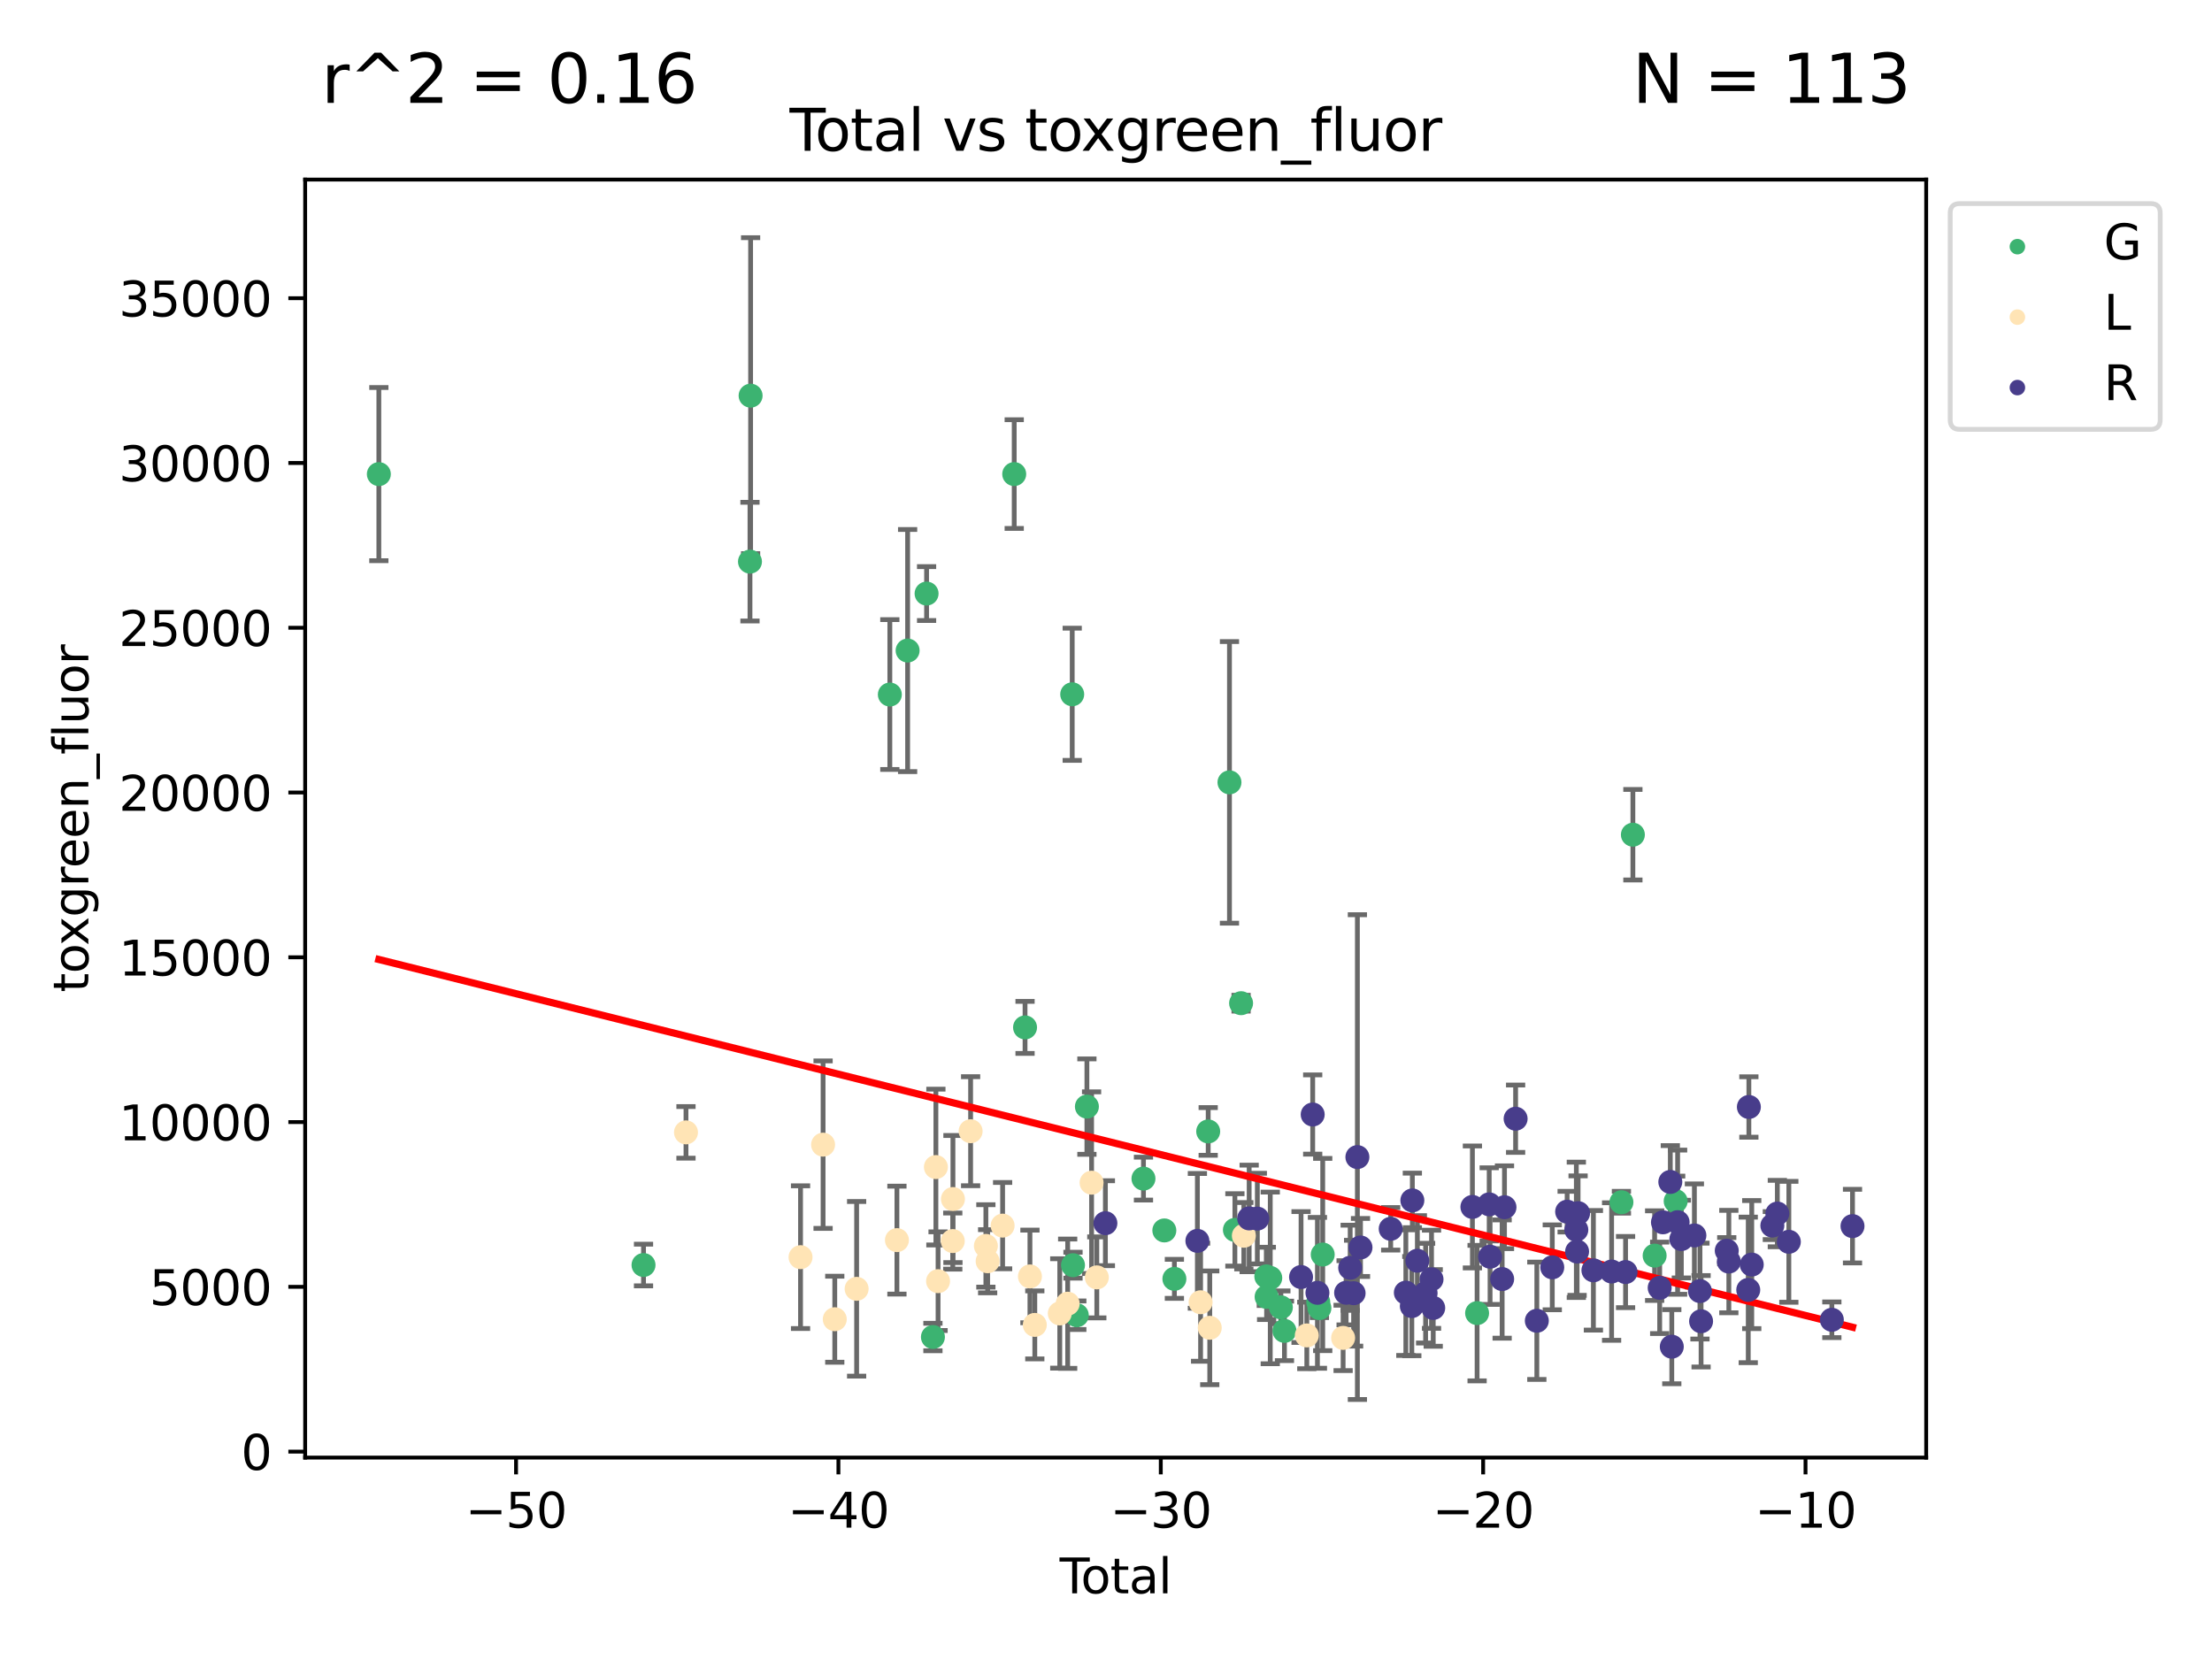 <?xml version="1.0" encoding="utf-8" standalone="no"?>
<!DOCTYPE svg PUBLIC "-//W3C//DTD SVG 1.1//EN"
  "http://www.w3.org/Graphics/SVG/1.1/DTD/svg11.dtd">
<svg xmlns:xlink="http://www.w3.org/1999/xlink" width="460.8pt" height="345.6pt" viewBox="0 0 460.8 345.6" xmlns="http://www.w3.org/2000/svg" version="1.1">
 <defs>
  <style type="text/css">*{stroke-linejoin: round; stroke-linecap: butt}</style>
 </defs>
 <g id="figure_1">
  <g id="patch_1">
   <path d="M 0 345.6 
L 460.8 345.6 
L 460.8 0 
L 0 0 
z
" style="fill: #ffffff"/>
  </g>
  <g id="axes_1">
   <g id="patch_2">
    <path d="M 63.571 303.64 
L 401.26 303.64 
L 401.26 37.411 
L 63.571 37.411 
z
" style="fill: #ffffff"/>
   </g>
   <g id="PathCollection_1">
    <defs>
     <path id="md39f004342" d="M 0 1.118 
C 0.297 1.118 0.581 1 0.791 0.791 
C 1 0.581 1.118 0.297 1.118 0 
C 1.118 -0.297 1 -0.581 0.791 -0.791 
C 0.581 -1 0.297 -1.118 0 -1.118 
C -0.297 -1.118 -0.581 -1 -0.791 -0.791 
C -1 -0.581 -1.118 -0.297 -1.118 0 
C -1.118 0.297 -1 0.581 -0.791 0.791 
C -0.581 1 -0.297 1.118 0 1.118 
z
" style="stroke: #3cb371"/>
    </defs>
    <g clip-path="url(#pf3888aa90d)">
     <use xlink:href="#md39f004342" x="78.921" y="98.766" style="fill: #3cb371; stroke: #3cb371"/>
     <use xlink:href="#md39f004342" x="134.057" y="263.525" style="fill: #3cb371; stroke: #3cb371"/>
     <use xlink:href="#md39f004342" x="156.234" y="116.998" style="fill: #3cb371; stroke: #3cb371"/>
     <use xlink:href="#md39f004342" x="156.365" y="82.424" style="fill: #3cb371; stroke: #3cb371"/>
     <use xlink:href="#md39f004342" x="185.37" y="144.683" style="fill: #3cb371; stroke: #3cb371"/>
     <use xlink:href="#md39f004342" x="189.074" y="135.521" style="fill: #3cb371; stroke: #3cb371"/>
     <use xlink:href="#md39f004342" x="193.024" y="123.65" style="fill: #3cb371; stroke: #3cb371"/>
     <use xlink:href="#md39f004342" x="194.346" y="278.525" style="fill: #3cb371; stroke: #3cb371"/>
     <use xlink:href="#md39f004342" x="211.28" y="98.758" style="fill: #3cb371; stroke: #3cb371"/>
     <use xlink:href="#md39f004342" x="213.536" y="214.027" style="fill: #3cb371; stroke: #3cb371"/>
     <use xlink:href="#md39f004342" x="223.361" y="144.633" style="fill: #3cb371; stroke: #3cb371"/>
     <use xlink:href="#md39f004342" x="223.526" y="263.564" style="fill: #3cb371; stroke: #3cb371"/>
     <use xlink:href="#md39f004342" x="224.318" y="273.987" style="fill: #3cb371; stroke: #3cb371"/>
     <use xlink:href="#md39f004342" x="226.422" y="230.524" style="fill: #3cb371; stroke: #3cb371"/>
     <use xlink:href="#md39f004342" x="238.205" y="245.525" style="fill: #3cb371; stroke: #3cb371"/>
     <use xlink:href="#md39f004342" x="242.553" y="256.323" style="fill: #3cb371; stroke: #3cb371"/>
     <use xlink:href="#md39f004342" x="244.647" y="266.407" style="fill: #3cb371; stroke: #3cb371"/>
     <use xlink:href="#md39f004342" x="251.689" y="235.699" style="fill: #3cb371; stroke: #3cb371"/>
     <use xlink:href="#md39f004342" x="256.121" y="162.98" style="fill: #3cb371; stroke: #3cb371"/>
     <use xlink:href="#md39f004342" x="257.252" y="256.212" style="fill: #3cb371; stroke: #3cb371"/>
     <use xlink:href="#md39f004342" x="258.54" y="208.983" style="fill: #3cb371; stroke: #3cb371"/>
     <use xlink:href="#md39f004342" x="263.797" y="265.897" style="fill: #3cb371; stroke: #3cb371"/>
     <use xlink:href="#md39f004342" x="263.858" y="270.159" style="fill: #3cb371; stroke: #3cb371"/>
     <use xlink:href="#md39f004342" x="264.618" y="266.217" style="fill: #3cb371; stroke: #3cb371"/>
     <use xlink:href="#md39f004342" x="266.83" y="272.338" style="fill: #3cb371; stroke: #3cb371"/>
     <use xlink:href="#md39f004342" x="267.576" y="277.246" style="fill: #3cb371; stroke: #3cb371"/>
     <use xlink:href="#md39f004342" x="274.617" y="271.24" style="fill: #3cb371; stroke: #3cb371"/>
     <use xlink:href="#md39f004342" x="274.854" y="272.501" style="fill: #3cb371; stroke: #3cb371"/>
     <use xlink:href="#md39f004342" x="275.546" y="261.343" style="fill: #3cb371; stroke: #3cb371"/>
     <use xlink:href="#md39f004342" x="307.707" y="273.545" style="fill: #3cb371; stroke: #3cb371"/>
     <use xlink:href="#md39f004342" x="337.773" y="250.45" style="fill: #3cb371; stroke: #3cb371"/>
     <use xlink:href="#md39f004342" x="340.16" y="173.884" style="fill: #3cb371; stroke: #3cb371"/>
     <use xlink:href="#md39f004342" x="344.69" y="261.57" style="fill: #3cb371; stroke: #3cb371"/>
     <use xlink:href="#md39f004342" x="349.074" y="250.223" style="fill: #3cb371; stroke: #3cb371"/>
    </g>
   </g>
   <g id="PathCollection_2">
    <defs>
     <path id="m7add1b5a70" d="M 0 1.118 
C 0.297 1.118 0.581 1 0.791 0.791 
C 1 0.581 1.118 0.297 1.118 0 
C 1.118 -0.297 1 -0.581 0.791 -0.791 
C 0.581 -1 0.297 -1.118 0 -1.118 
C -0.297 -1.118 -0.581 -1 -0.791 -0.791 
C -1 -0.581 -1.118 -0.297 -1.118 0 
C -1.118 0.297 -1 0.581 -0.791 0.791 
C -0.581 1 -0.297 1.118 0 1.118 
z
" style="stroke: #ffe4b5"/>
    </defs>
    <g clip-path="url(#pf3888aa90d)">
     <use xlink:href="#m7add1b5a70" x="142.903" y="235.893" style="fill: #ffe4b5; stroke: #ffe4b5"/>
     <use xlink:href="#m7add1b5a70" x="166.768" y="261.891" style="fill: #ffe4b5; stroke: #ffe4b5"/>
     <use xlink:href="#m7add1b5a70" x="171.463" y="238.451" style="fill: #ffe4b5; stroke: #ffe4b5"/>
     <use xlink:href="#m7add1b5a70" x="173.898" y="274.821" style="fill: #ffe4b5; stroke: #ffe4b5"/>
     <use xlink:href="#m7add1b5a70" x="178.451" y="268.485" style="fill: #ffe4b5; stroke: #ffe4b5"/>
     <use xlink:href="#m7add1b5a70" x="186.846" y="258.339" style="fill: #ffe4b5; stroke: #ffe4b5"/>
     <use xlink:href="#m7add1b5a70" x="194.965" y="243.121" style="fill: #ffe4b5; stroke: #ffe4b5"/>
     <use xlink:href="#m7add1b5a70" x="195.416" y="266.892" style="fill: #ffe4b5; stroke: #ffe4b5"/>
     <use xlink:href="#m7add1b5a70" x="198.479" y="258.537" style="fill: #ffe4b5; stroke: #ffe4b5"/>
     <use xlink:href="#m7add1b5a70" x="198.515" y="249.782" style="fill: #ffe4b5; stroke: #ffe4b5"/>
     <use xlink:href="#m7add1b5a70" x="202.197" y="235.653" style="fill: #ffe4b5; stroke: #ffe4b5"/>
     <use xlink:href="#m7add1b5a70" x="205.376" y="259.547" style="fill: #ffe4b5; stroke: #ffe4b5"/>
     <use xlink:href="#m7add1b5a70" x="205.744" y="262.743" style="fill: #ffe4b5; stroke: #ffe4b5"/>
     <use xlink:href="#m7add1b5a70" x="208.863" y="255.319" style="fill: #ffe4b5; stroke: #ffe4b5"/>
     <use xlink:href="#m7add1b5a70" x="214.555" y="265.904" style="fill: #ffe4b5; stroke: #ffe4b5"/>
     <use xlink:href="#m7add1b5a70" x="215.569" y="276.001" style="fill: #ffe4b5; stroke: #ffe4b5"/>
     <use xlink:href="#m7add1b5a70" x="220.771" y="273.614" style="fill: #ffe4b5; stroke: #ffe4b5"/>
     <use xlink:href="#m7add1b5a70" x="222.416" y="271.587" style="fill: #ffe4b5; stroke: #ffe4b5"/>
     <use xlink:href="#m7add1b5a70" x="227.396" y="246.374" style="fill: #ffe4b5; stroke: #ffe4b5"/>
     <use xlink:href="#m7add1b5a70" x="228.487" y="266.102" style="fill: #ffe4b5; stroke: #ffe4b5"/>
     <use xlink:href="#m7add1b5a70" x="250.106" y="271.282" style="fill: #ffe4b5; stroke: #ffe4b5"/>
     <use xlink:href="#m7add1b5a70" x="252.014" y="276.604" style="fill: #ffe4b5; stroke: #ffe4b5"/>
     <use xlink:href="#m7add1b5a70" x="259.115" y="257.428" style="fill: #ffe4b5; stroke: #ffe4b5"/>
     <use xlink:href="#m7add1b5a70" x="272.231" y="278.192" style="fill: #ffe4b5; stroke: #ffe4b5"/>
     <use xlink:href="#m7add1b5a70" x="279.798" y="278.71" style="fill: #ffe4b5; stroke: #ffe4b5"/>
    </g>
   </g>
   <g id="PathCollection_3">
    <defs>
     <path id="mb087edb64d" d="M 0 1.118 
C 0.297 1.118 0.581 1 0.791 0.791 
C 1 0.581 1.118 0.297 1.118 0 
C 1.118 -0.297 1 -0.581 0.791 -0.791 
C 0.581 -1 0.297 -1.118 0 -1.118 
C -0.297 -1.118 -0.581 -1 -0.791 -0.791 
C -1 -0.581 -1.118 -0.297 -1.118 0 
C -1.118 0.297 -1 0.581 -0.791 0.791 
C -0.581 1 -0.297 1.118 0 1.118 
z
" style="stroke: #483d8b"/>
    </defs>
    <g clip-path="url(#pf3888aa90d)">
     <use xlink:href="#mb087edb64d" x="230.273" y="254.815" style="fill: #483d8b; stroke: #483d8b"/>
     <use xlink:href="#mb087edb64d" x="249.439" y="258.494" style="fill: #483d8b; stroke: #483d8b"/>
     <use xlink:href="#mb087edb64d" x="260.224" y="253.816" style="fill: #483d8b; stroke: #483d8b"/>
     <use xlink:href="#mb087edb64d" x="261.926" y="253.855" style="fill: #483d8b; stroke: #483d8b"/>
     <use xlink:href="#mb087edb64d" x="271.034" y="266.03" style="fill: #483d8b; stroke: #483d8b"/>
     <use xlink:href="#mb087edb64d" x="273.459" y="232.173" style="fill: #483d8b; stroke: #483d8b"/>
     <use xlink:href="#mb087edb64d" x="274.446" y="269.317" style="fill: #483d8b; stroke: #483d8b"/>
     <use xlink:href="#mb087edb64d" x="280.421" y="269.307" style="fill: #483d8b; stroke: #483d8b"/>
     <use xlink:href="#mb087edb64d" x="281.268" y="264.1" style="fill: #483d8b; stroke: #483d8b"/>
     <use xlink:href="#mb087edb64d" x="281.982" y="269.397" style="fill: #483d8b; stroke: #483d8b"/>
     <use xlink:href="#mb087edb64d" x="282.769" y="241.043" style="fill: #483d8b; stroke: #483d8b"/>
     <use xlink:href="#mb087edb64d" x="283.417" y="259.871" style="fill: #483d8b; stroke: #483d8b"/>
     <use xlink:href="#mb087edb64d" x="289.708" y="255.983" style="fill: #483d8b; stroke: #483d8b"/>
     <use xlink:href="#mb087edb64d" x="292.863" y="269.28" style="fill: #483d8b; stroke: #483d8b"/>
     <use xlink:href="#mb087edb64d" x="294.109" y="272.085" style="fill: #483d8b; stroke: #483d8b"/>
     <use xlink:href="#mb087edb64d" x="294.219" y="250.067" style="fill: #483d8b; stroke: #483d8b"/>
     <use xlink:href="#mb087edb64d" x="295.263" y="262.636" style="fill: #483d8b; stroke: #483d8b"/>
     <use xlink:href="#mb087edb64d" x="296.981" y="269.391" style="fill: #483d8b; stroke: #483d8b"/>
     <use xlink:href="#mb087edb64d" x="298.213" y="266.496" style="fill: #483d8b; stroke: #483d8b"/>
     <use xlink:href="#mb087edb64d" x="298.566" y="272.468" style="fill: #483d8b; stroke: #483d8b"/>
     <use xlink:href="#mb087edb64d" x="306.73" y="251.426" style="fill: #483d8b; stroke: #483d8b"/>
     <use xlink:href="#mb087edb64d" x="310.228" y="250.888" style="fill: #483d8b; stroke: #483d8b"/>
     <use xlink:href="#mb087edb64d" x="310.411" y="261.799" style="fill: #483d8b; stroke: #483d8b"/>
     <use xlink:href="#mb087edb64d" x="312.925" y="266.45" style="fill: #483d8b; stroke: #483d8b"/>
     <use xlink:href="#mb087edb64d" x="313.412" y="251.489" style="fill: #483d8b; stroke: #483d8b"/>
     <use xlink:href="#mb087edb64d" x="315.73" y="233.05" style="fill: #483d8b; stroke: #483d8b"/>
     <use xlink:href="#mb087edb64d" x="320.15" y="275.143" style="fill: #483d8b; stroke: #483d8b"/>
     <use xlink:href="#mb087edb64d" x="323.366" y="264.009" style="fill: #483d8b; stroke: #483d8b"/>
     <use xlink:href="#mb087edb64d" x="326.464" y="252.415" style="fill: #483d8b; stroke: #483d8b"/>
     <use xlink:href="#mb087edb64d" x="328.379" y="256.195" style="fill: #483d8b; stroke: #483d8b"/>
     <use xlink:href="#mb087edb64d" x="328.538" y="260.721" style="fill: #483d8b; stroke: #483d8b"/>
     <use xlink:href="#mb087edb64d" x="328.746" y="252.72" style="fill: #483d8b; stroke: #483d8b"/>
     <use xlink:href="#mb087edb64d" x="331.935" y="264.628" style="fill: #483d8b; stroke: #483d8b"/>
     <use xlink:href="#mb087edb64d" x="335.727" y="264.882" style="fill: #483d8b; stroke: #483d8b"/>
     <use xlink:href="#mb087edb64d" x="338.636" y="264.994" style="fill: #483d8b; stroke: #483d8b"/>
     <use xlink:href="#mb087edb64d" x="345.741" y="268.28" style="fill: #483d8b; stroke: #483d8b"/>
     <use xlink:href="#mb087edb64d" x="346.423" y="254.631" style="fill: #483d8b; stroke: #483d8b"/>
     <use xlink:href="#mb087edb64d" x="347.957" y="246.219" style="fill: #483d8b; stroke: #483d8b"/>
     <use xlink:href="#mb087edb64d" x="348.265" y="280.54" style="fill: #483d8b; stroke: #483d8b"/>
     <use xlink:href="#mb087edb64d" x="349.481" y="254.602" style="fill: #483d8b; stroke: #483d8b"/>
     <use xlink:href="#mb087edb64d" x="350.253" y="258.119" style="fill: #483d8b; stroke: #483d8b"/>
     <use xlink:href="#mb087edb64d" x="352.973" y="257.365" style="fill: #483d8b; stroke: #483d8b"/>
     <use xlink:href="#mb087edb64d" x="354.134" y="268.956" style="fill: #483d8b; stroke: #483d8b"/>
     <use xlink:href="#mb087edb64d" x="354.367" y="275.243" style="fill: #483d8b; stroke: #483d8b"/>
     <use xlink:href="#mb087edb64d" x="359.714" y="260.54" style="fill: #483d8b; stroke: #483d8b"/>
     <use xlink:href="#mb087edb64d" x="360.148" y="262.809" style="fill: #483d8b; stroke: #483d8b"/>
     <use xlink:href="#mb087edb64d" x="364.193" y="268.711" style="fill: #483d8b; stroke: #483d8b"/>
     <use xlink:href="#mb087edb64d" x="364.322" y="230.605" style="fill: #483d8b; stroke: #483d8b"/>
     <use xlink:href="#mb087edb64d" x="364.921" y="263.435" style="fill: #483d8b; stroke: #483d8b"/>
     <use xlink:href="#mb087edb64d" x="369.212" y="255.312" style="fill: #483d8b; stroke: #483d8b"/>
     <use xlink:href="#mb087edb64d" x="370.253" y="252.806" style="fill: #483d8b; stroke: #483d8b"/>
     <use xlink:href="#mb087edb64d" x="372.649" y="258.69" style="fill: #483d8b; stroke: #483d8b"/>
     <use xlink:href="#mb087edb64d" x="381.607" y="274.934" style="fill: #483d8b; stroke: #483d8b"/>
     <use xlink:href="#mb087edb64d" x="385.911" y="255.424" style="fill: #483d8b; stroke: #483d8b"/>
    </g>
   </g>
   <g id="matplotlib.axis_1">
    <g id="xtick_1">
     <g id="line2d_1">
      <defs>
       <path id="mc76117f0c1" d="M 0 0 
L 0 3.5 
" style="stroke: #000000; stroke-width: 0.8"/>
      </defs>
      <g>
       <use xlink:href="#mc76117f0c1" x="107.501" y="303.64" style="stroke: #000000; stroke-width: 0.8"/>
      </g>
     </g>
     <g id="text_1">
      <!-- −50 -->
      <g transform="translate(96.948 318.238) scale(0.1 -0.1)">
       <defs>
        <path id="DejaVuSans-2212" d="M 678 2272 
L 4684 2272 
L 4684 1741 
L 678 1741 
L 678 2272 
z
" transform="scale(0.016)"/>
        <path id="DejaVuSans-35" d="M 691 4666 
L 3169 4666 
L 3169 4134 
L 1269 4134 
L 1269 2991 
Q 1406 3038 1543 3061 
Q 1681 3084 1819 3084 
Q 2600 3084 3056 2656 
Q 3513 2228 3513 1497 
Q 3513 744 3044 326 
Q 2575 -91 1722 -91 
Q 1428 -91 1123 -41 
Q 819 9 494 109 
L 494 744 
Q 775 591 1075 516 
Q 1375 441 1709 441 
Q 2250 441 2565 725 
Q 2881 1009 2881 1497 
Q 2881 1984 2565 2268 
Q 2250 2553 1709 2553 
Q 1456 2553 1204 2497 
Q 953 2441 691 2322 
L 691 4666 
z
" transform="scale(0.016)"/>
        <path id="DejaVuSans-30" d="M 2034 4250 
Q 1547 4250 1301 3770 
Q 1056 3291 1056 2328 
Q 1056 1369 1301 889 
Q 1547 409 2034 409 
Q 2525 409 2770 889 
Q 3016 1369 3016 2328 
Q 3016 3291 2770 3770 
Q 2525 4250 2034 4250 
z
M 2034 4750 
Q 2819 4750 3233 4129 
Q 3647 3509 3647 2328 
Q 3647 1150 3233 529 
Q 2819 -91 2034 -91 
Q 1250 -91 836 529 
Q 422 1150 422 2328 
Q 422 3509 836 4129 
Q 1250 4750 2034 4750 
z
" transform="scale(0.016)"/>
       </defs>
       <use xlink:href="#DejaVuSans-2212"/>
       <use xlink:href="#DejaVuSans-35" x="83.789"/>
       <use xlink:href="#DejaVuSans-30" x="147.412"/>
      </g>
     </g>
    </g>
    <g id="xtick_2">
     <g id="line2d_2">
      <g>
       <use xlink:href="#mc76117f0c1" x="174.656" y="303.64" style="stroke: #000000; stroke-width: 0.8"/>
      </g>
     </g>
     <g id="text_2">
      <!-- −40 -->
      <g transform="translate(164.103 318.238) scale(0.1 -0.1)">
       <defs>
        <path id="DejaVuSans-34" d="M 2419 4116 
L 825 1625 
L 2419 1625 
L 2419 4116 
z
M 2253 4666 
L 3047 4666 
L 3047 1625 
L 3713 1625 
L 3713 1100 
L 3047 1100 
L 3047 0 
L 2419 0 
L 2419 1100 
L 313 1100 
L 313 1709 
L 2253 4666 
z
" transform="scale(0.016)"/>
       </defs>
       <use xlink:href="#DejaVuSans-2212"/>
       <use xlink:href="#DejaVuSans-34" x="83.789"/>
       <use xlink:href="#DejaVuSans-30" x="147.412"/>
      </g>
     </g>
    </g>
    <g id="xtick_3">
     <g id="line2d_3">
      <g>
       <use xlink:href="#mc76117f0c1" x="241.811" y="303.64" style="stroke: #000000; stroke-width: 0.8"/>
      </g>
     </g>
     <g id="text_3">
      <!-- −30 -->
      <g transform="translate(231.258 318.238) scale(0.1 -0.1)">
       <defs>
        <path id="DejaVuSans-33" d="M 2597 2516 
Q 3050 2419 3304 2112 
Q 3559 1806 3559 1356 
Q 3559 666 3084 287 
Q 2609 -91 1734 -91 
Q 1441 -91 1130 -33 
Q 819 25 488 141 
L 488 750 
Q 750 597 1062 519 
Q 1375 441 1716 441 
Q 2309 441 2620 675 
Q 2931 909 2931 1356 
Q 2931 1769 2642 2001 
Q 2353 2234 1838 2234 
L 1294 2234 
L 1294 2753 
L 1863 2753 
Q 2328 2753 2575 2939 
Q 2822 3125 2822 3475 
Q 2822 3834 2567 4026 
Q 2313 4219 1838 4219 
Q 1578 4219 1281 4162 
Q 984 4106 628 3988 
L 628 4550 
Q 988 4650 1302 4700 
Q 1616 4750 1894 4750 
Q 2613 4750 3031 4423 
Q 3450 4097 3450 3541 
Q 3450 3153 3228 2886 
Q 3006 2619 2597 2516 
z
" transform="scale(0.016)"/>
       </defs>
       <use xlink:href="#DejaVuSans-2212"/>
       <use xlink:href="#DejaVuSans-33" x="83.789"/>
       <use xlink:href="#DejaVuSans-30" x="147.412"/>
      </g>
     </g>
    </g>
    <g id="xtick_4">
     <g id="line2d_4">
      <g>
       <use xlink:href="#mc76117f0c1" x="308.966" y="303.64" style="stroke: #000000; stroke-width: 0.8"/>
      </g>
     </g>
     <g id="text_4">
      <!-- −20 -->
      <g transform="translate(298.414 318.238) scale(0.1 -0.1)">
       <defs>
        <path id="DejaVuSans-32" d="M 1228 531 
L 3431 531 
L 3431 0 
L 469 0 
L 469 531 
Q 828 903 1448 1529 
Q 2069 2156 2228 2338 
Q 2531 2678 2651 2914 
Q 2772 3150 2772 3378 
Q 2772 3750 2511 3984 
Q 2250 4219 1831 4219 
Q 1534 4219 1204 4116 
Q 875 4013 500 3803 
L 500 4441 
Q 881 4594 1212 4672 
Q 1544 4750 1819 4750 
Q 2544 4750 2975 4387 
Q 3406 4025 3406 3419 
Q 3406 3131 3298 2873 
Q 3191 2616 2906 2266 
Q 2828 2175 2409 1742 
Q 1991 1309 1228 531 
z
" transform="scale(0.016)"/>
       </defs>
       <use xlink:href="#DejaVuSans-2212"/>
       <use xlink:href="#DejaVuSans-32" x="83.789"/>
       <use xlink:href="#DejaVuSans-30" x="147.412"/>
      </g>
     </g>
    </g>
    <g id="xtick_5">
     <g id="line2d_5">
      <g>
       <use xlink:href="#mc76117f0c1" x="376.121" y="303.64" style="stroke: #000000; stroke-width: 0.8"/>
      </g>
     </g>
     <g id="text_5">
      <!-- −10 -->
      <g transform="translate(365.569 318.238) scale(0.1 -0.1)">
       <defs>
        <path id="DejaVuSans-31" d="M 794 531 
L 1825 531 
L 1825 4091 
L 703 3866 
L 703 4441 
L 1819 4666 
L 2450 4666 
L 2450 531 
L 3481 531 
L 3481 0 
L 794 0 
L 794 531 
z
" transform="scale(0.016)"/>
       </defs>
       <use xlink:href="#DejaVuSans-2212"/>
       <use xlink:href="#DejaVuSans-31" x="83.789"/>
       <use xlink:href="#DejaVuSans-30" x="147.412"/>
      </g>
     </g>
    </g>
    <g id="text_6">
     <!-- Total -->
     <g transform="translate(220.739 331.917) scale(0.1 -0.1)">
      <defs>
       <path id="DejaVuSans-54" d="M -19 4666 
L 3928 4666 
L 3928 4134 
L 2272 4134 
L 2272 0 
L 1638 0 
L 1638 4134 
L -19 4134 
L -19 4666 
z
" transform="scale(0.016)"/>
       <path id="DejaVuSans-6f" d="M 1959 3097 
Q 1497 3097 1228 2736 
Q 959 2375 959 1747 
Q 959 1119 1226 758 
Q 1494 397 1959 397 
Q 2419 397 2687 759 
Q 2956 1122 2956 1747 
Q 2956 2369 2687 2733 
Q 2419 3097 1959 3097 
z
M 1959 3584 
Q 2709 3584 3137 3096 
Q 3566 2609 3566 1747 
Q 3566 888 3137 398 
Q 2709 -91 1959 -91 
Q 1206 -91 779 398 
Q 353 888 353 1747 
Q 353 2609 779 3096 
Q 1206 3584 1959 3584 
z
" transform="scale(0.016)"/>
       <path id="DejaVuSans-74" d="M 1172 4494 
L 1172 3500 
L 2356 3500 
L 2356 3053 
L 1172 3053 
L 1172 1153 
Q 1172 725 1289 603 
Q 1406 481 1766 481 
L 2356 481 
L 2356 0 
L 1766 0 
Q 1100 0 847 248 
Q 594 497 594 1153 
L 594 3053 
L 172 3053 
L 172 3500 
L 594 3500 
L 594 4494 
L 1172 4494 
z
" transform="scale(0.016)"/>
       <path id="DejaVuSans-61" d="M 2194 1759 
Q 1497 1759 1228 1600 
Q 959 1441 959 1056 
Q 959 750 1161 570 
Q 1363 391 1709 391 
Q 2188 391 2477 730 
Q 2766 1069 2766 1631 
L 2766 1759 
L 2194 1759 
z
M 3341 1997 
L 3341 0 
L 2766 0 
L 2766 531 
Q 2569 213 2275 61 
Q 1981 -91 1556 -91 
Q 1019 -91 701 211 
Q 384 513 384 1019 
Q 384 1609 779 1909 
Q 1175 2209 1959 2209 
L 2766 2209 
L 2766 2266 
Q 2766 2663 2505 2880 
Q 2244 3097 1772 3097 
Q 1472 3097 1187 3025 
Q 903 2953 641 2809 
L 641 3341 
Q 956 3463 1253 3523 
Q 1550 3584 1831 3584 
Q 2591 3584 2966 3190 
Q 3341 2797 3341 1997 
z
" transform="scale(0.016)"/>
       <path id="DejaVuSans-6c" d="M 603 4863 
L 1178 4863 
L 1178 0 
L 603 0 
L 603 4863 
z
" transform="scale(0.016)"/>
      </defs>
      <use xlink:href="#DejaVuSans-54"/>
      <use xlink:href="#DejaVuSans-6f" x="44.084"/>
      <use xlink:href="#DejaVuSans-74" x="105.266"/>
      <use xlink:href="#DejaVuSans-61" x="144.475"/>
      <use xlink:href="#DejaVuSans-6c" x="205.754"/>
     </g>
    </g>
   </g>
   <g id="matplotlib.axis_2">
    <g id="ytick_1">
     <g id="line2d_6">
      <defs>
       <path id="m18284d24c2" d="M 0 0 
L -3.5 0 
" style="stroke: #000000; stroke-width: 0.8"/>
      </defs>
      <g>
       <use xlink:href="#m18284d24c2" x="63.571" y="302.397" style="stroke: #000000; stroke-width: 0.8"/>
      </g>
     </g>
     <g id="text_7">
      <!-- 0 -->
      <g transform="translate(50.209 306.196) scale(0.1 -0.1)">
       <use xlink:href="#DejaVuSans-30"/>
      </g>
     </g>
    </g>
    <g id="ytick_2">
     <g id="line2d_7">
      <g>
       <use xlink:href="#m18284d24c2" x="63.571" y="268.072" style="stroke: #000000; stroke-width: 0.8"/>
      </g>
     </g>
     <g id="text_8">
      <!-- 5000 -->
      <g transform="translate(31.121 271.872) scale(0.1 -0.1)">
       <use xlink:href="#DejaVuSans-35"/>
       <use xlink:href="#DejaVuSans-30" x="63.623"/>
       <use xlink:href="#DejaVuSans-30" x="127.246"/>
       <use xlink:href="#DejaVuSans-30" x="190.869"/>
      </g>
     </g>
    </g>
    <g id="ytick_3">
     <g id="line2d_8">
      <g>
       <use xlink:href="#m18284d24c2" x="63.571" y="233.748" style="stroke: #000000; stroke-width: 0.8"/>
      </g>
     </g>
     <g id="text_9">
      <!-- 10000 -->
      <g transform="translate(24.759 237.547) scale(0.1 -0.1)">
       <use xlink:href="#DejaVuSans-31"/>
       <use xlink:href="#DejaVuSans-30" x="63.623"/>
       <use xlink:href="#DejaVuSans-30" x="127.246"/>
       <use xlink:href="#DejaVuSans-30" x="190.869"/>
       <use xlink:href="#DejaVuSans-30" x="254.492"/>
      </g>
     </g>
    </g>
    <g id="ytick_4">
     <g id="line2d_9">
      <g>
       <use xlink:href="#m18284d24c2" x="63.571" y="199.423" style="stroke: #000000; stroke-width: 0.8"/>
      </g>
     </g>
     <g id="text_10">
      <!-- 15000 -->
      <g transform="translate(24.759 203.222) scale(0.1 -0.1)">
       <use xlink:href="#DejaVuSans-31"/>
       <use xlink:href="#DejaVuSans-35" x="63.623"/>
       <use xlink:href="#DejaVuSans-30" x="127.246"/>
       <use xlink:href="#DejaVuSans-30" x="190.869"/>
       <use xlink:href="#DejaVuSans-30" x="254.492"/>
      </g>
     </g>
    </g>
    <g id="ytick_5">
     <g id="line2d_10">
      <g>
       <use xlink:href="#m18284d24c2" x="63.571" y="165.098" style="stroke: #000000; stroke-width: 0.8"/>
      </g>
     </g>
     <g id="text_11">
      <!-- 20000 -->
      <g transform="translate(24.759 168.898) scale(0.1 -0.1)">
       <use xlink:href="#DejaVuSans-32"/>
       <use xlink:href="#DejaVuSans-30" x="63.623"/>
       <use xlink:href="#DejaVuSans-30" x="127.246"/>
       <use xlink:href="#DejaVuSans-30" x="190.869"/>
       <use xlink:href="#DejaVuSans-30" x="254.492"/>
      </g>
     </g>
    </g>
    <g id="ytick_6">
     <g id="line2d_11">
      <g>
       <use xlink:href="#m18284d24c2" x="63.571" y="130.774" style="stroke: #000000; stroke-width: 0.8"/>
      </g>
     </g>
     <g id="text_12">
      <!-- 25000 -->
      <g transform="translate(24.759 134.573) scale(0.1 -0.1)">
       <use xlink:href="#DejaVuSans-32"/>
       <use xlink:href="#DejaVuSans-35" x="63.623"/>
       <use xlink:href="#DejaVuSans-30" x="127.246"/>
       <use xlink:href="#DejaVuSans-30" x="190.869"/>
       <use xlink:href="#DejaVuSans-30" x="254.492"/>
      </g>
     </g>
    </g>
    <g id="ytick_7">
     <g id="line2d_12">
      <g>
       <use xlink:href="#m18284d24c2" x="63.571" y="96.449" style="stroke: #000000; stroke-width: 0.8"/>
      </g>
     </g>
     <g id="text_13">
      <!-- 30000 -->
      <g transform="translate(24.759 100.248) scale(0.1 -0.1)">
       <use xlink:href="#DejaVuSans-33"/>
       <use xlink:href="#DejaVuSans-30" x="63.623"/>
       <use xlink:href="#DejaVuSans-30" x="127.246"/>
       <use xlink:href="#DejaVuSans-30" x="190.869"/>
       <use xlink:href="#DejaVuSans-30" x="254.492"/>
      </g>
     </g>
    </g>
    <g id="ytick_8">
     <g id="line2d_13">
      <g>
       <use xlink:href="#m18284d24c2" x="63.571" y="62.124" style="stroke: #000000; stroke-width: 0.8"/>
      </g>
     </g>
     <g id="text_14">
      <!-- 35000 -->
      <g transform="translate(24.759 65.923) scale(0.1 -0.1)">
       <use xlink:href="#DejaVuSans-33"/>
       <use xlink:href="#DejaVuSans-35" x="63.623"/>
       <use xlink:href="#DejaVuSans-30" x="127.246"/>
       <use xlink:href="#DejaVuSans-30" x="190.869"/>
       <use xlink:href="#DejaVuSans-30" x="254.492"/>
      </g>
     </g>
    </g>
    <g id="text_15">
     <!-- toxgreen_fluor -->
     <g transform="translate(18.401 206.72) rotate(-90) scale(0.1 -0.1)">
      <defs>
       <path id="DejaVuSans-78" d="M 3513 3500 
L 2247 1797 
L 3578 0 
L 2900 0 
L 1881 1375 
L 863 0 
L 184 0 
L 1544 1831 
L 300 3500 
L 978 3500 
L 1906 2253 
L 2834 3500 
L 3513 3500 
z
" transform="scale(0.016)"/>
       <path id="DejaVuSans-67" d="M 2906 1791 
Q 2906 2416 2648 2759 
Q 2391 3103 1925 3103 
Q 1463 3103 1205 2759 
Q 947 2416 947 1791 
Q 947 1169 1205 825 
Q 1463 481 1925 481 
Q 2391 481 2648 825 
Q 2906 1169 2906 1791 
z
M 3481 434 
Q 3481 -459 3084 -895 
Q 2688 -1331 1869 -1331 
Q 1566 -1331 1297 -1286 
Q 1028 -1241 775 -1147 
L 775 -588 
Q 1028 -725 1275 -790 
Q 1522 -856 1778 -856 
Q 2344 -856 2625 -561 
Q 2906 -266 2906 331 
L 2906 616 
Q 2728 306 2450 153 
Q 2172 0 1784 0 
Q 1141 0 747 490 
Q 353 981 353 1791 
Q 353 2603 747 3093 
Q 1141 3584 1784 3584 
Q 2172 3584 2450 3431 
Q 2728 3278 2906 2969 
L 2906 3500 
L 3481 3500 
L 3481 434 
z
" transform="scale(0.016)"/>
       <path id="DejaVuSans-72" d="M 2631 2963 
Q 2534 3019 2420 3045 
Q 2306 3072 2169 3072 
Q 1681 3072 1420 2755 
Q 1159 2438 1159 1844 
L 1159 0 
L 581 0 
L 581 3500 
L 1159 3500 
L 1159 2956 
Q 1341 3275 1631 3429 
Q 1922 3584 2338 3584 
Q 2397 3584 2469 3576 
Q 2541 3569 2628 3553 
L 2631 2963 
z
" transform="scale(0.016)"/>
       <path id="DejaVuSans-65" d="M 3597 1894 
L 3597 1613 
L 953 1613 
Q 991 1019 1311 708 
Q 1631 397 2203 397 
Q 2534 397 2845 478 
Q 3156 559 3463 722 
L 3463 178 
Q 3153 47 2828 -22 
Q 2503 -91 2169 -91 
Q 1331 -91 842 396 
Q 353 884 353 1716 
Q 353 2575 817 3079 
Q 1281 3584 2069 3584 
Q 2775 3584 3186 3129 
Q 3597 2675 3597 1894 
z
M 3022 2063 
Q 3016 2534 2758 2815 
Q 2500 3097 2075 3097 
Q 1594 3097 1305 2825 
Q 1016 2553 972 2059 
L 3022 2063 
z
" transform="scale(0.016)"/>
       <path id="DejaVuSans-6e" d="M 3513 2113 
L 3513 0 
L 2938 0 
L 2938 2094 
Q 2938 2591 2744 2837 
Q 2550 3084 2163 3084 
Q 1697 3084 1428 2787 
Q 1159 2491 1159 1978 
L 1159 0 
L 581 0 
L 581 3500 
L 1159 3500 
L 1159 2956 
Q 1366 3272 1645 3428 
Q 1925 3584 2291 3584 
Q 2894 3584 3203 3211 
Q 3513 2838 3513 2113 
z
" transform="scale(0.016)"/>
       <path id="DejaVuSans-5f" d="M 3263 -1063 
L 3263 -1509 
L -63 -1509 
L -63 -1063 
L 3263 -1063 
z
" transform="scale(0.016)"/>
       <path id="DejaVuSans-66" d="M 2375 4863 
L 2375 4384 
L 1825 4384 
Q 1516 4384 1395 4259 
Q 1275 4134 1275 3809 
L 1275 3500 
L 2222 3500 
L 2222 3053 
L 1275 3053 
L 1275 0 
L 697 0 
L 697 3053 
L 147 3053 
L 147 3500 
L 697 3500 
L 697 3744 
Q 697 4328 969 4595 
Q 1241 4863 1831 4863 
L 2375 4863 
z
" transform="scale(0.016)"/>
       <path id="DejaVuSans-75" d="M 544 1381 
L 544 3500 
L 1119 3500 
L 1119 1403 
Q 1119 906 1312 657 
Q 1506 409 1894 409 
Q 2359 409 2629 706 
Q 2900 1003 2900 1516 
L 2900 3500 
L 3475 3500 
L 3475 0 
L 2900 0 
L 2900 538 
Q 2691 219 2414 64 
Q 2138 -91 1772 -91 
Q 1169 -91 856 284 
Q 544 659 544 1381 
z
M 1991 3584 
L 1991 3584 
z
" transform="scale(0.016)"/>
      </defs>
      <use xlink:href="#DejaVuSans-74"/>
      <use xlink:href="#DejaVuSans-6f" x="39.209"/>
      <use xlink:href="#DejaVuSans-78" x="97.266"/>
      <use xlink:href="#DejaVuSans-67" x="156.445"/>
      <use xlink:href="#DejaVuSans-72" x="219.922"/>
      <use xlink:href="#DejaVuSans-65" x="258.785"/>
      <use xlink:href="#DejaVuSans-65" x="320.309"/>
      <use xlink:href="#DejaVuSans-6e" x="381.832"/>
      <use xlink:href="#DejaVuSans-5f" x="445.211"/>
      <use xlink:href="#DejaVuSans-66" x="495.211"/>
      <use xlink:href="#DejaVuSans-6c" x="530.416"/>
      <use xlink:href="#DejaVuSans-75" x="558.199"/>
      <use xlink:href="#DejaVuSans-6f" x="621.578"/>
      <use xlink:href="#DejaVuSans-72" x="682.76"/>
     </g>
    </g>
   </g>
   <g id="LineCollection_1">
    <path d="M 78.921 116.801 
L 78.921 80.73 
" clip-path="url(#pf3888aa90d)" style="fill: none; stroke: #696969"/>
    <path d="M 134.057 267.867 
L 134.057 259.183 
" clip-path="url(#pf3888aa90d)" style="fill: none; stroke: #696969"/>
    <path d="M 156.234 129.362 
L 156.234 104.635 
" clip-path="url(#pf3888aa90d)" style="fill: none; stroke: #696969"/>
    <path d="M 156.365 115.336 
L 156.365 49.513 
" clip-path="url(#pf3888aa90d)" style="fill: none; stroke: #696969"/>
    <path d="M 185.37 160.29 
L 185.37 129.076 
" clip-path="url(#pf3888aa90d)" style="fill: none; stroke: #696969"/>
    <path d="M 189.074 160.74 
L 189.074 110.302 
" clip-path="url(#pf3888aa90d)" style="fill: none; stroke: #696969"/>
    <path d="M 193.024 129.262 
L 193.024 118.038 
" clip-path="url(#pf3888aa90d)" style="fill: none; stroke: #696969"/>
    <path d="M 194.346 281.386 
L 194.346 275.665 
" clip-path="url(#pf3888aa90d)" style="fill: none; stroke: #696969"/>
    <path d="M 211.28 110.078 
L 211.28 87.438 
" clip-path="url(#pf3888aa90d)" style="fill: none; stroke: #696969"/>
    <path d="M 213.536 219.448 
L 213.536 208.605 
" clip-path="url(#pf3888aa90d)" style="fill: none; stroke: #696969"/>
    <path d="M 223.361 158.402 
L 223.361 130.863 
" clip-path="url(#pf3888aa90d)" style="fill: none; stroke: #696969"/>
    <path d="M 223.526 266.266 
L 223.526 260.862 
" clip-path="url(#pf3888aa90d)" style="fill: none; stroke: #696969"/>
    <path d="M 224.318 276.961 
L 224.318 271.014 
" clip-path="url(#pf3888aa90d)" style="fill: none; stroke: #696969"/>
    <path d="M 226.422 240.462 
L 226.422 220.586 
" clip-path="url(#pf3888aa90d)" style="fill: none; stroke: #696969"/>
    <path d="M 238.205 249.992 
L 238.205 241.059 
" clip-path="url(#pf3888aa90d)" style="fill: none; stroke: #696969"/>
    <path d="M 242.553 257.177 
L 242.553 255.469 
" clip-path="url(#pf3888aa90d)" style="fill: none; stroke: #696969"/>
    <path d="M 244.647 270.473 
L 244.647 262.342 
" clip-path="url(#pf3888aa90d)" style="fill: none; stroke: #696969"/>
    <path d="M 251.689 240.667 
L 251.689 230.731 
" clip-path="url(#pf3888aa90d)" style="fill: none; stroke: #696969"/>
    <path d="M 256.121 192.313 
L 256.121 133.648 
" clip-path="url(#pf3888aa90d)" style="fill: none; stroke: #696969"/>
    <path d="M 257.252 263.751 
L 257.252 248.673 
" clip-path="url(#pf3888aa90d)" style="fill: none; stroke: #696969"/>
    <path d="M 258.54 210.63 
L 258.54 207.336 
" clip-path="url(#pf3888aa90d)" style="fill: none; stroke: #696969"/>
    <path d="M 263.797 271.968 
L 263.797 259.827 
" clip-path="url(#pf3888aa90d)" style="fill: none; stroke: #696969"/>
    <path d="M 263.858 274.89 
L 263.858 265.428 
" clip-path="url(#pf3888aa90d)" style="fill: none; stroke: #696969"/>
    <path d="M 264.618 284.096 
L 264.618 248.338 
" clip-path="url(#pf3888aa90d)" style="fill: none; stroke: #696969"/>
    <path d="M 266.83 275.751 
L 266.83 268.924 
" clip-path="url(#pf3888aa90d)" style="fill: none; stroke: #696969"/>
    <path d="M 267.576 283.441 
L 267.576 271.051 
" clip-path="url(#pf3888aa90d)" style="fill: none; stroke: #696969"/>
    <path d="M 274.617 272.855 
L 274.617 269.626 
" clip-path="url(#pf3888aa90d)" style="fill: none; stroke: #696969"/>
    <path d="M 274.854 274.482 
L 274.854 270.52 
" clip-path="url(#pf3888aa90d)" style="fill: none; stroke: #696969"/>
    <path d="M 275.546 281.365 
L 275.546 241.321 
" clip-path="url(#pf3888aa90d)" style="fill: none; stroke: #696969"/>
    <path d="M 307.707 287.66 
L 307.707 259.431 
" clip-path="url(#pf3888aa90d)" style="fill: none; stroke: #696969"/>
    <path d="M 337.773 252.724 
L 337.773 248.176 
" clip-path="url(#pf3888aa90d)" style="fill: none; stroke: #696969"/>
    <path d="M 340.16 183.314 
L 340.16 164.454 
" clip-path="url(#pf3888aa90d)" style="fill: none; stroke: #696969"/>
    <path d="M 344.69 270.905 
L 344.69 252.236 
" clip-path="url(#pf3888aa90d)" style="fill: none; stroke: #696969"/>
    <path d="M 349.074 255.445 
L 349.074 245 
" clip-path="url(#pf3888aa90d)" style="fill: none; stroke: #696969"/>
   </g>
   <g id="line2d_14">
    <defs>
     <path id="mbb5758f3d9" d="M 2 0 
L -2 -0 
" style="stroke: #696969"/>
    </defs>
    <g clip-path="url(#pf3888aa90d)">
     <use xlink:href="#mbb5758f3d9" x="78.921" y="116.801" style="fill: #696969; stroke: #696969"/>
     <use xlink:href="#mbb5758f3d9" x="134.057" y="267.867" style="fill: #696969; stroke: #696969"/>
     <use xlink:href="#mbb5758f3d9" x="156.234" y="129.362" style="fill: #696969; stroke: #696969"/>
     <use xlink:href="#mbb5758f3d9" x="156.365" y="115.336" style="fill: #696969; stroke: #696969"/>
     <use xlink:href="#mbb5758f3d9" x="185.37" y="160.29" style="fill: #696969; stroke: #696969"/>
     <use xlink:href="#mbb5758f3d9" x="189.074" y="160.74" style="fill: #696969; stroke: #696969"/>
     <use xlink:href="#mbb5758f3d9" x="193.024" y="129.262" style="fill: #696969; stroke: #696969"/>
     <use xlink:href="#mbb5758f3d9" x="194.346" y="281.386" style="fill: #696969; stroke: #696969"/>
     <use xlink:href="#mbb5758f3d9" x="211.28" y="110.078" style="fill: #696969; stroke: #696969"/>
     <use xlink:href="#mbb5758f3d9" x="213.536" y="219.448" style="fill: #696969; stroke: #696969"/>
     <use xlink:href="#mbb5758f3d9" x="223.361" y="158.402" style="fill: #696969; stroke: #696969"/>
     <use xlink:href="#mbb5758f3d9" x="223.526" y="266.266" style="fill: #696969; stroke: #696969"/>
     <use xlink:href="#mbb5758f3d9" x="224.318" y="276.961" style="fill: #696969; stroke: #696969"/>
     <use xlink:href="#mbb5758f3d9" x="226.422" y="240.462" style="fill: #696969; stroke: #696969"/>
     <use xlink:href="#mbb5758f3d9" x="238.205" y="249.992" style="fill: #696969; stroke: #696969"/>
     <use xlink:href="#mbb5758f3d9" x="242.553" y="257.177" style="fill: #696969; stroke: #696969"/>
     <use xlink:href="#mbb5758f3d9" x="244.647" y="270.473" style="fill: #696969; stroke: #696969"/>
     <use xlink:href="#mbb5758f3d9" x="251.689" y="240.667" style="fill: #696969; stroke: #696969"/>
     <use xlink:href="#mbb5758f3d9" x="256.121" y="192.313" style="fill: #696969; stroke: #696969"/>
     <use xlink:href="#mbb5758f3d9" x="257.252" y="263.751" style="fill: #696969; stroke: #696969"/>
     <use xlink:href="#mbb5758f3d9" x="258.54" y="210.63" style="fill: #696969; stroke: #696969"/>
     <use xlink:href="#mbb5758f3d9" x="263.797" y="271.968" style="fill: #696969; stroke: #696969"/>
     <use xlink:href="#mbb5758f3d9" x="263.858" y="274.89" style="fill: #696969; stroke: #696969"/>
     <use xlink:href="#mbb5758f3d9" x="264.618" y="284.096" style="fill: #696969; stroke: #696969"/>
     <use xlink:href="#mbb5758f3d9" x="266.83" y="275.751" style="fill: #696969; stroke: #696969"/>
     <use xlink:href="#mbb5758f3d9" x="267.576" y="283.441" style="fill: #696969; stroke: #696969"/>
     <use xlink:href="#mbb5758f3d9" x="274.617" y="272.855" style="fill: #696969; stroke: #696969"/>
     <use xlink:href="#mbb5758f3d9" x="274.854" y="274.482" style="fill: #696969; stroke: #696969"/>
     <use xlink:href="#mbb5758f3d9" x="275.546" y="281.365" style="fill: #696969; stroke: #696969"/>
     <use xlink:href="#mbb5758f3d9" x="307.707" y="287.66" style="fill: #696969; stroke: #696969"/>
     <use xlink:href="#mbb5758f3d9" x="337.773" y="252.724" style="fill: #696969; stroke: #696969"/>
     <use xlink:href="#mbb5758f3d9" x="340.16" y="183.314" style="fill: #696969; stroke: #696969"/>
     <use xlink:href="#mbb5758f3d9" x="344.69" y="270.905" style="fill: #696969; stroke: #696969"/>
     <use xlink:href="#mbb5758f3d9" x="349.074" y="255.445" style="fill: #696969; stroke: #696969"/>
    </g>
   </g>
   <g id="line2d_15">
    <g clip-path="url(#pf3888aa90d)">
     <use xlink:href="#mbb5758f3d9" x="78.921" y="80.73" style="fill: #696969; stroke: #696969"/>
     <use xlink:href="#mbb5758f3d9" x="134.057" y="259.183" style="fill: #696969; stroke: #696969"/>
     <use xlink:href="#mbb5758f3d9" x="156.234" y="104.635" style="fill: #696969; stroke: #696969"/>
     <use xlink:href="#mbb5758f3d9" x="156.365" y="49.513" style="fill: #696969; stroke: #696969"/>
     <use xlink:href="#mbb5758f3d9" x="185.37" y="129.076" style="fill: #696969; stroke: #696969"/>
     <use xlink:href="#mbb5758f3d9" x="189.074" y="110.302" style="fill: #696969; stroke: #696969"/>
     <use xlink:href="#mbb5758f3d9" x="193.024" y="118.038" style="fill: #696969; stroke: #696969"/>
     <use xlink:href="#mbb5758f3d9" x="194.346" y="275.665" style="fill: #696969; stroke: #696969"/>
     <use xlink:href="#mbb5758f3d9" x="211.28" y="87.438" style="fill: #696969; stroke: #696969"/>
     <use xlink:href="#mbb5758f3d9" x="213.536" y="208.605" style="fill: #696969; stroke: #696969"/>
     <use xlink:href="#mbb5758f3d9" x="223.361" y="130.863" style="fill: #696969; stroke: #696969"/>
     <use xlink:href="#mbb5758f3d9" x="223.526" y="260.862" style="fill: #696969; stroke: #696969"/>
     <use xlink:href="#mbb5758f3d9" x="224.318" y="271.014" style="fill: #696969; stroke: #696969"/>
     <use xlink:href="#mbb5758f3d9" x="226.422" y="220.586" style="fill: #696969; stroke: #696969"/>
     <use xlink:href="#mbb5758f3d9" x="238.205" y="241.059" style="fill: #696969; stroke: #696969"/>
     <use xlink:href="#mbb5758f3d9" x="242.553" y="255.469" style="fill: #696969; stroke: #696969"/>
     <use xlink:href="#mbb5758f3d9" x="244.647" y="262.342" style="fill: #696969; stroke: #696969"/>
     <use xlink:href="#mbb5758f3d9" x="251.689" y="230.731" style="fill: #696969; stroke: #696969"/>
     <use xlink:href="#mbb5758f3d9" x="256.121" y="133.648" style="fill: #696969; stroke: #696969"/>
     <use xlink:href="#mbb5758f3d9" x="257.252" y="248.673" style="fill: #696969; stroke: #696969"/>
     <use xlink:href="#mbb5758f3d9" x="258.54" y="207.336" style="fill: #696969; stroke: #696969"/>
     <use xlink:href="#mbb5758f3d9" x="263.797" y="259.827" style="fill: #696969; stroke: #696969"/>
     <use xlink:href="#mbb5758f3d9" x="263.858" y="265.428" style="fill: #696969; stroke: #696969"/>
     <use xlink:href="#mbb5758f3d9" x="264.618" y="248.338" style="fill: #696969; stroke: #696969"/>
     <use xlink:href="#mbb5758f3d9" x="266.83" y="268.924" style="fill: #696969; stroke: #696969"/>
     <use xlink:href="#mbb5758f3d9" x="267.576" y="271.051" style="fill: #696969; stroke: #696969"/>
     <use xlink:href="#mbb5758f3d9" x="274.617" y="269.626" style="fill: #696969; stroke: #696969"/>
     <use xlink:href="#mbb5758f3d9" x="274.854" y="270.52" style="fill: #696969; stroke: #696969"/>
     <use xlink:href="#mbb5758f3d9" x="275.546" y="241.321" style="fill: #696969; stroke: #696969"/>
     <use xlink:href="#mbb5758f3d9" x="307.707" y="259.431" style="fill: #696969; stroke: #696969"/>
     <use xlink:href="#mbb5758f3d9" x="337.773" y="248.176" style="fill: #696969; stroke: #696969"/>
     <use xlink:href="#mbb5758f3d9" x="340.16" y="164.454" style="fill: #696969; stroke: #696969"/>
     <use xlink:href="#mbb5758f3d9" x="344.69" y="252.236" style="fill: #696969; stroke: #696969"/>
     <use xlink:href="#mbb5758f3d9" x="349.074" y="245" style="fill: #696969; stroke: #696969"/>
    </g>
   </g>
   <g id="LineCollection_2">
    <path d="M 142.903 241.271 
L 142.903 230.515 
" clip-path="url(#pf3888aa90d)" style="fill: none; stroke: #696969"/>
    <path d="M 166.768 276.755 
L 166.768 247.027 
" clip-path="url(#pf3888aa90d)" style="fill: none; stroke: #696969"/>
    <path d="M 171.463 255.899 
L 171.463 221.003 
" clip-path="url(#pf3888aa90d)" style="fill: none; stroke: #696969"/>
    <path d="M 173.898 283.781 
L 173.898 265.861 
" clip-path="url(#pf3888aa90d)" style="fill: none; stroke: #696969"/>
    <path d="M 178.451 286.674 
L 178.451 250.296 
" clip-path="url(#pf3888aa90d)" style="fill: none; stroke: #696969"/>
    <path d="M 186.846 269.577 
L 186.846 247.101 
" clip-path="url(#pf3888aa90d)" style="fill: none; stroke: #696969"/>
    <path d="M 194.965 259.35 
L 194.965 226.892 
" clip-path="url(#pf3888aa90d)" style="fill: none; stroke: #696969"/>
    <path d="M 195.416 277.17 
L 195.416 256.613 
" clip-path="url(#pf3888aa90d)" style="fill: none; stroke: #696969"/>
    <path d="M 198.479 264.38 
L 198.479 252.693 
" clip-path="url(#pf3888aa90d)" style="fill: none; stroke: #696969"/>
    <path d="M 198.515 263.019 
L 198.515 236.545 
" clip-path="url(#pf3888aa90d)" style="fill: none; stroke: #696969"/>
    <path d="M 202.197 247.011 
L 202.197 224.294 
" clip-path="url(#pf3888aa90d)" style="fill: none; stroke: #696969"/>
    <path d="M 205.376 268.128 
L 205.376 250.966 
" clip-path="url(#pf3888aa90d)" style="fill: none; stroke: #696969"/>
    <path d="M 205.744 269.325 
L 205.744 256.161 
" clip-path="url(#pf3888aa90d)" style="fill: none; stroke: #696969"/>
    <path d="M 208.863 264.308 
L 208.863 246.33 
" clip-path="url(#pf3888aa90d)" style="fill: none; stroke: #696969"/>
    <path d="M 214.555 275.551 
L 214.555 256.256 
" clip-path="url(#pf3888aa90d)" style="fill: none; stroke: #696969"/>
    <path d="M 215.569 283.088 
L 215.569 268.914 
" clip-path="url(#pf3888aa90d)" style="fill: none; stroke: #696969"/>
    <path d="M 220.771 285.01 
L 220.771 262.219 
" clip-path="url(#pf3888aa90d)" style="fill: none; stroke: #696969"/>
    <path d="M 222.416 285.058 
L 222.416 258.116 
" clip-path="url(#pf3888aa90d)" style="fill: none; stroke: #696969"/>
    <path d="M 227.396 265.297 
L 227.396 227.452 
" clip-path="url(#pf3888aa90d)" style="fill: none; stroke: #696969"/>
    <path d="M 228.487 274.537 
L 228.487 257.667 
" clip-path="url(#pf3888aa90d)" style="fill: none; stroke: #696969"/>
    <path d="M 250.106 283.572 
L 250.106 258.992 
" clip-path="url(#pf3888aa90d)" style="fill: none; stroke: #696969"/>
    <path d="M 252.014 288.448 
L 252.014 264.76 
" clip-path="url(#pf3888aa90d)" style="fill: none; stroke: #696969"/>
    <path d="M 259.115 264.345 
L 259.115 250.512 
" clip-path="url(#pf3888aa90d)" style="fill: none; stroke: #696969"/>
    <path d="M 272.231 285.122 
L 272.231 271.262 
" clip-path="url(#pf3888aa90d)" style="fill: none; stroke: #696969"/>
    <path d="M 279.798 285.517 
L 279.798 271.904 
" clip-path="url(#pf3888aa90d)" style="fill: none; stroke: #696969"/>
   </g>
   <g id="line2d_16">
    <g clip-path="url(#pf3888aa90d)">
     <use xlink:href="#mbb5758f3d9" x="142.903" y="241.271" style="fill: #696969; stroke: #696969"/>
     <use xlink:href="#mbb5758f3d9" x="166.768" y="276.755" style="fill: #696969; stroke: #696969"/>
     <use xlink:href="#mbb5758f3d9" x="171.463" y="255.899" style="fill: #696969; stroke: #696969"/>
     <use xlink:href="#mbb5758f3d9" x="173.898" y="283.781" style="fill: #696969; stroke: #696969"/>
     <use xlink:href="#mbb5758f3d9" x="178.451" y="286.674" style="fill: #696969; stroke: #696969"/>
     <use xlink:href="#mbb5758f3d9" x="186.846" y="269.577" style="fill: #696969; stroke: #696969"/>
     <use xlink:href="#mbb5758f3d9" x="194.965" y="259.35" style="fill: #696969; stroke: #696969"/>
     <use xlink:href="#mbb5758f3d9" x="195.416" y="277.17" style="fill: #696969; stroke: #696969"/>
     <use xlink:href="#mbb5758f3d9" x="198.479" y="264.38" style="fill: #696969; stroke: #696969"/>
     <use xlink:href="#mbb5758f3d9" x="198.515" y="263.019" style="fill: #696969; stroke: #696969"/>
     <use xlink:href="#mbb5758f3d9" x="202.197" y="247.011" style="fill: #696969; stroke: #696969"/>
     <use xlink:href="#mbb5758f3d9" x="205.376" y="268.128" style="fill: #696969; stroke: #696969"/>
     <use xlink:href="#mbb5758f3d9" x="205.744" y="269.325" style="fill: #696969; stroke: #696969"/>
     <use xlink:href="#mbb5758f3d9" x="208.863" y="264.308" style="fill: #696969; stroke: #696969"/>
     <use xlink:href="#mbb5758f3d9" x="214.555" y="275.551" style="fill: #696969; stroke: #696969"/>
     <use xlink:href="#mbb5758f3d9" x="215.569" y="283.088" style="fill: #696969; stroke: #696969"/>
     <use xlink:href="#mbb5758f3d9" x="220.771" y="285.01" style="fill: #696969; stroke: #696969"/>
     <use xlink:href="#mbb5758f3d9" x="222.416" y="285.058" style="fill: #696969; stroke: #696969"/>
     <use xlink:href="#mbb5758f3d9" x="227.396" y="265.297" style="fill: #696969; stroke: #696969"/>
     <use xlink:href="#mbb5758f3d9" x="228.487" y="274.537" style="fill: #696969; stroke: #696969"/>
     <use xlink:href="#mbb5758f3d9" x="250.106" y="283.572" style="fill: #696969; stroke: #696969"/>
     <use xlink:href="#mbb5758f3d9" x="252.014" y="288.448" style="fill: #696969; stroke: #696969"/>
     <use xlink:href="#mbb5758f3d9" x="259.115" y="264.345" style="fill: #696969; stroke: #696969"/>
     <use xlink:href="#mbb5758f3d9" x="272.231" y="285.122" style="fill: #696969; stroke: #696969"/>
     <use xlink:href="#mbb5758f3d9" x="279.798" y="285.517" style="fill: #696969; stroke: #696969"/>
    </g>
   </g>
   <g id="line2d_17">
    <g clip-path="url(#pf3888aa90d)">
     <use xlink:href="#mbb5758f3d9" x="142.903" y="230.515" style="fill: #696969; stroke: #696969"/>
     <use xlink:href="#mbb5758f3d9" x="166.768" y="247.027" style="fill: #696969; stroke: #696969"/>
     <use xlink:href="#mbb5758f3d9" x="171.463" y="221.003" style="fill: #696969; stroke: #696969"/>
     <use xlink:href="#mbb5758f3d9" x="173.898" y="265.861" style="fill: #696969; stroke: #696969"/>
     <use xlink:href="#mbb5758f3d9" x="178.451" y="250.296" style="fill: #696969; stroke: #696969"/>
     <use xlink:href="#mbb5758f3d9" x="186.846" y="247.101" style="fill: #696969; stroke: #696969"/>
     <use xlink:href="#mbb5758f3d9" x="194.965" y="226.892" style="fill: #696969; stroke: #696969"/>
     <use xlink:href="#mbb5758f3d9" x="195.416" y="256.613" style="fill: #696969; stroke: #696969"/>
     <use xlink:href="#mbb5758f3d9" x="198.479" y="252.693" style="fill: #696969; stroke: #696969"/>
     <use xlink:href="#mbb5758f3d9" x="198.515" y="236.545" style="fill: #696969; stroke: #696969"/>
     <use xlink:href="#mbb5758f3d9" x="202.197" y="224.294" style="fill: #696969; stroke: #696969"/>
     <use xlink:href="#mbb5758f3d9" x="205.376" y="250.966" style="fill: #696969; stroke: #696969"/>
     <use xlink:href="#mbb5758f3d9" x="205.744" y="256.161" style="fill: #696969; stroke: #696969"/>
     <use xlink:href="#mbb5758f3d9" x="208.863" y="246.33" style="fill: #696969; stroke: #696969"/>
     <use xlink:href="#mbb5758f3d9" x="214.555" y="256.256" style="fill: #696969; stroke: #696969"/>
     <use xlink:href="#mbb5758f3d9" x="215.569" y="268.914" style="fill: #696969; stroke: #696969"/>
     <use xlink:href="#mbb5758f3d9" x="220.771" y="262.219" style="fill: #696969; stroke: #696969"/>
     <use xlink:href="#mbb5758f3d9" x="222.416" y="258.116" style="fill: #696969; stroke: #696969"/>
     <use xlink:href="#mbb5758f3d9" x="227.396" y="227.452" style="fill: #696969; stroke: #696969"/>
     <use xlink:href="#mbb5758f3d9" x="228.487" y="257.667" style="fill: #696969; stroke: #696969"/>
     <use xlink:href="#mbb5758f3d9" x="250.106" y="258.992" style="fill: #696969; stroke: #696969"/>
     <use xlink:href="#mbb5758f3d9" x="252.014" y="264.76" style="fill: #696969; stroke: #696969"/>
     <use xlink:href="#mbb5758f3d9" x="259.115" y="250.512" style="fill: #696969; stroke: #696969"/>
     <use xlink:href="#mbb5758f3d9" x="272.231" y="271.262" style="fill: #696969; stroke: #696969"/>
     <use xlink:href="#mbb5758f3d9" x="279.798" y="271.904" style="fill: #696969; stroke: #696969"/>
    </g>
   </g>
   <g id="LineCollection_3">
    <path d="M 230.273 263.663 
L 230.273 245.968 
" clip-path="url(#pf3888aa90d)" style="fill: none; stroke: #696969"/>
    <path d="M 249.439 272.532 
L 249.439 244.457 
" clip-path="url(#pf3888aa90d)" style="fill: none; stroke: #696969"/>
    <path d="M 260.224 264.916 
L 260.224 242.717 
" clip-path="url(#pf3888aa90d)" style="fill: none; stroke: #696969"/>
    <path d="M 261.926 263.293 
L 261.926 244.416 
" clip-path="url(#pf3888aa90d)" style="fill: none; stroke: #696969"/>
    <path d="M 271.034 279.655 
L 271.034 252.404 
" clip-path="url(#pf3888aa90d)" style="fill: none; stroke: #696969"/>
    <path d="M 273.459 240.427 
L 273.459 223.92 
" clip-path="url(#pf3888aa90d)" style="fill: none; stroke: #696969"/>
    <path d="M 274.446 285.031 
L 274.446 253.603 
" clip-path="url(#pf3888aa90d)" style="fill: none; stroke: #696969"/>
    <path d="M 280.421 275.992 
L 280.421 262.622 
" clip-path="url(#pf3888aa90d)" style="fill: none; stroke: #696969"/>
    <path d="M 281.268 272.971 
L 281.268 255.23 
" clip-path="url(#pf3888aa90d)" style="fill: none; stroke: #696969"/>
    <path d="M 281.982 280.421 
L 281.982 258.373 
" clip-path="url(#pf3888aa90d)" style="fill: none; stroke: #696969"/>
    <path d="M 282.769 291.539 
L 282.769 190.548 
" clip-path="url(#pf3888aa90d)" style="fill: none; stroke: #696969"/>
    <path d="M 283.417 265.913 
L 283.417 253.83 
" clip-path="url(#pf3888aa90d)" style="fill: none; stroke: #696969"/>
    <path d="M 289.708 260.41 
L 289.708 251.556 
" clip-path="url(#pf3888aa90d)" style="fill: none; stroke: #696969"/>
    <path d="M 292.863 282.367 
L 292.863 256.193 
" clip-path="url(#pf3888aa90d)" style="fill: none; stroke: #696969"/>
    <path d="M 294.109 282.416 
L 294.109 261.755 
" clip-path="url(#pf3888aa90d)" style="fill: none; stroke: #696969"/>
    <path d="M 294.219 255.75 
L 294.219 244.383 
" clip-path="url(#pf3888aa90d)" style="fill: none; stroke: #696969"/>
    <path d="M 295.263 272.035 
L 295.263 253.237 
" clip-path="url(#pf3888aa90d)" style="fill: none; stroke: #696969"/>
    <path d="M 296.981 279.775 
L 296.981 259.006 
" clip-path="url(#pf3888aa90d)" style="fill: none; stroke: #696969"/>
    <path d="M 298.213 276.72 
L 298.213 256.272 
" clip-path="url(#pf3888aa90d)" style="fill: none; stroke: #696969"/>
    <path d="M 298.566 280.448 
L 298.566 264.488 
" clip-path="url(#pf3888aa90d)" style="fill: none; stroke: #696969"/>
    <path d="M 306.73 264.129 
L 306.73 238.722 
" clip-path="url(#pf3888aa90d)" style="fill: none; stroke: #696969"/>
    <path d="M 310.228 258.505 
L 310.228 243.271 
" clip-path="url(#pf3888aa90d)" style="fill: none; stroke: #696969"/>
    <path d="M 310.411 271.728 
L 310.411 251.869 
" clip-path="url(#pf3888aa90d)" style="fill: none; stroke: #696969"/>
    <path d="M 312.925 278.765 
L 312.925 254.136 
" clip-path="url(#pf3888aa90d)" style="fill: none; stroke: #696969"/>
    <path d="M 313.412 260.116 
L 313.412 242.863 
" clip-path="url(#pf3888aa90d)" style="fill: none; stroke: #696969"/>
    <path d="M 315.73 240.068 
L 315.73 226.032 
" clip-path="url(#pf3888aa90d)" style="fill: none; stroke: #696969"/>
    <path d="M 320.15 287.362 
L 320.15 262.924 
" clip-path="url(#pf3888aa90d)" style="fill: none; stroke: #696969"/>
    <path d="M 323.366 272.851 
L 323.366 255.166 
" clip-path="url(#pf3888aa90d)" style="fill: none; stroke: #696969"/>
    <path d="M 326.464 256.651 
L 326.464 248.178 
" clip-path="url(#pf3888aa90d)" style="fill: none; stroke: #696969"/>
    <path d="M 328.379 270.291 
L 328.379 242.099 
" clip-path="url(#pf3888aa90d)" style="fill: none; stroke: #696969"/>
    <path d="M 328.538 269.846 
L 328.538 251.596 
" clip-path="url(#pf3888aa90d)" style="fill: none; stroke: #696969"/>
    <path d="M 328.746 260.482 
L 328.746 244.959 
" clip-path="url(#pf3888aa90d)" style="fill: none; stroke: #696969"/>
    <path d="M 331.935 277.082 
L 331.935 252.174 
" clip-path="url(#pf3888aa90d)" style="fill: none; stroke: #696969"/>
    <path d="M 335.727 279.206 
L 335.727 250.559 
" clip-path="url(#pf3888aa90d)" style="fill: none; stroke: #696969"/>
    <path d="M 338.636 272.409 
L 338.636 257.579 
" clip-path="url(#pf3888aa90d)" style="fill: none; stroke: #696969"/>
    <path d="M 345.741 277.803 
L 345.741 258.756 
" clip-path="url(#pf3888aa90d)" style="fill: none; stroke: #696969"/>
    <path d="M 346.423 255.273 
L 346.423 253.989 
" clip-path="url(#pf3888aa90d)" style="fill: none; stroke: #696969"/>
    <path d="M 347.957 253.789 
L 347.957 238.649 
" clip-path="url(#pf3888aa90d)" style="fill: none; stroke: #696969"/>
    <path d="M 348.265 288.262 
L 348.265 272.819 
" clip-path="url(#pf3888aa90d)" style="fill: none; stroke: #696969"/>
    <path d="M 349.481 269.62 
L 349.481 239.584 
" clip-path="url(#pf3888aa90d)" style="fill: none; stroke: #696969"/>
    <path d="M 350.253 266.21 
L 350.253 250.029 
" clip-path="url(#pf3888aa90d)" style="fill: none; stroke: #696969"/>
    <path d="M 352.973 268.108 
L 352.973 246.622 
" clip-path="url(#pf3888aa90d)" style="fill: none; stroke: #696969"/>
    <path d="M 354.134 278.943 
L 354.134 258.969 
" clip-path="url(#pf3888aa90d)" style="fill: none; stroke: #696969"/>
    <path d="M 354.367 284.765 
L 354.367 265.722 
" clip-path="url(#pf3888aa90d)" style="fill: none; stroke: #696969"/>
    <path d="M 359.714 263.271 
L 359.714 257.809 
" clip-path="url(#pf3888aa90d)" style="fill: none; stroke: #696969"/>
    <path d="M 360.148 273.479 
L 360.148 252.138 
" clip-path="url(#pf3888aa90d)" style="fill: none; stroke: #696969"/>
    <path d="M 364.193 283.873 
L 364.193 253.549 
" clip-path="url(#pf3888aa90d)" style="fill: none; stroke: #696969"/>
    <path d="M 364.322 236.901 
L 364.322 224.309 
" clip-path="url(#pf3888aa90d)" style="fill: none; stroke: #696969"/>
    <path d="M 364.921 276.773 
L 364.921 250.097 
" clip-path="url(#pf3888aa90d)" style="fill: none; stroke: #696969"/>
    <path d="M 369.212 258.222 
L 369.212 252.401 
" clip-path="url(#pf3888aa90d)" style="fill: none; stroke: #696969"/>
    <path d="M 370.253 259.725 
L 370.253 245.886 
" clip-path="url(#pf3888aa90d)" style="fill: none; stroke: #696969"/>
    <path d="M 372.649 271.282 
L 372.649 246.098 
" clip-path="url(#pf3888aa90d)" style="fill: none; stroke: #696969"/>
    <path d="M 381.607 278.646 
L 381.607 271.221 
" clip-path="url(#pf3888aa90d)" style="fill: none; stroke: #696969"/>
    <path d="M 385.911 263.09 
L 385.911 247.757 
" clip-path="url(#pf3888aa90d)" style="fill: none; stroke: #696969"/>
   </g>
   <g id="line2d_18">
    <g clip-path="url(#pf3888aa90d)">
     <use xlink:href="#mbb5758f3d9" x="230.273" y="263.663" style="fill: #696969; stroke: #696969"/>
     <use xlink:href="#mbb5758f3d9" x="249.439" y="272.532" style="fill: #696969; stroke: #696969"/>
     <use xlink:href="#mbb5758f3d9" x="260.224" y="264.916" style="fill: #696969; stroke: #696969"/>
     <use xlink:href="#mbb5758f3d9" x="261.926" y="263.293" style="fill: #696969; stroke: #696969"/>
     <use xlink:href="#mbb5758f3d9" x="271.034" y="279.655" style="fill: #696969; stroke: #696969"/>
     <use xlink:href="#mbb5758f3d9" x="273.459" y="240.427" style="fill: #696969; stroke: #696969"/>
     <use xlink:href="#mbb5758f3d9" x="274.446" y="285.031" style="fill: #696969; stroke: #696969"/>
     <use xlink:href="#mbb5758f3d9" x="280.421" y="275.992" style="fill: #696969; stroke: #696969"/>
     <use xlink:href="#mbb5758f3d9" x="281.268" y="272.971" style="fill: #696969; stroke: #696969"/>
     <use xlink:href="#mbb5758f3d9" x="281.982" y="280.421" style="fill: #696969; stroke: #696969"/>
     <use xlink:href="#mbb5758f3d9" x="282.769" y="291.539" style="fill: #696969; stroke: #696969"/>
     <use xlink:href="#mbb5758f3d9" x="283.417" y="265.913" style="fill: #696969; stroke: #696969"/>
     <use xlink:href="#mbb5758f3d9" x="289.708" y="260.41" style="fill: #696969; stroke: #696969"/>
     <use xlink:href="#mbb5758f3d9" x="292.863" y="282.367" style="fill: #696969; stroke: #696969"/>
     <use xlink:href="#mbb5758f3d9" x="294.109" y="282.416" style="fill: #696969; stroke: #696969"/>
     <use xlink:href="#mbb5758f3d9" x="294.219" y="255.75" style="fill: #696969; stroke: #696969"/>
     <use xlink:href="#mbb5758f3d9" x="295.263" y="272.035" style="fill: #696969; stroke: #696969"/>
     <use xlink:href="#mbb5758f3d9" x="296.981" y="279.775" style="fill: #696969; stroke: #696969"/>
     <use xlink:href="#mbb5758f3d9" x="298.213" y="276.72" style="fill: #696969; stroke: #696969"/>
     <use xlink:href="#mbb5758f3d9" x="298.566" y="280.448" style="fill: #696969; stroke: #696969"/>
     <use xlink:href="#mbb5758f3d9" x="306.73" y="264.129" style="fill: #696969; stroke: #696969"/>
     <use xlink:href="#mbb5758f3d9" x="310.228" y="258.505" style="fill: #696969; stroke: #696969"/>
     <use xlink:href="#mbb5758f3d9" x="310.411" y="271.728" style="fill: #696969; stroke: #696969"/>
     <use xlink:href="#mbb5758f3d9" x="312.925" y="278.765" style="fill: #696969; stroke: #696969"/>
     <use xlink:href="#mbb5758f3d9" x="313.412" y="260.116" style="fill: #696969; stroke: #696969"/>
     <use xlink:href="#mbb5758f3d9" x="315.73" y="240.068" style="fill: #696969; stroke: #696969"/>
     <use xlink:href="#mbb5758f3d9" x="320.15" y="287.362" style="fill: #696969; stroke: #696969"/>
     <use xlink:href="#mbb5758f3d9" x="323.366" y="272.851" style="fill: #696969; stroke: #696969"/>
     <use xlink:href="#mbb5758f3d9" x="326.464" y="256.651" style="fill: #696969; stroke: #696969"/>
     <use xlink:href="#mbb5758f3d9" x="328.379" y="270.291" style="fill: #696969; stroke: #696969"/>
     <use xlink:href="#mbb5758f3d9" x="328.538" y="269.846" style="fill: #696969; stroke: #696969"/>
     <use xlink:href="#mbb5758f3d9" x="328.746" y="260.482" style="fill: #696969; stroke: #696969"/>
     <use xlink:href="#mbb5758f3d9" x="331.935" y="277.082" style="fill: #696969; stroke: #696969"/>
     <use xlink:href="#mbb5758f3d9" x="335.727" y="279.206" style="fill: #696969; stroke: #696969"/>
     <use xlink:href="#mbb5758f3d9" x="338.636" y="272.409" style="fill: #696969; stroke: #696969"/>
     <use xlink:href="#mbb5758f3d9" x="345.741" y="277.803" style="fill: #696969; stroke: #696969"/>
     <use xlink:href="#mbb5758f3d9" x="346.423" y="255.273" style="fill: #696969; stroke: #696969"/>
     <use xlink:href="#mbb5758f3d9" x="347.957" y="253.789" style="fill: #696969; stroke: #696969"/>
     <use xlink:href="#mbb5758f3d9" x="348.265" y="288.262" style="fill: #696969; stroke: #696969"/>
     <use xlink:href="#mbb5758f3d9" x="349.481" y="269.62" style="fill: #696969; stroke: #696969"/>
     <use xlink:href="#mbb5758f3d9" x="350.253" y="266.21" style="fill: #696969; stroke: #696969"/>
     <use xlink:href="#mbb5758f3d9" x="352.973" y="268.108" style="fill: #696969; stroke: #696969"/>
     <use xlink:href="#mbb5758f3d9" x="354.134" y="278.943" style="fill: #696969; stroke: #696969"/>
     <use xlink:href="#mbb5758f3d9" x="354.367" y="284.765" style="fill: #696969; stroke: #696969"/>
     <use xlink:href="#mbb5758f3d9" x="359.714" y="263.271" style="fill: #696969; stroke: #696969"/>
     <use xlink:href="#mbb5758f3d9" x="360.148" y="273.479" style="fill: #696969; stroke: #696969"/>
     <use xlink:href="#mbb5758f3d9" x="364.193" y="283.873" style="fill: #696969; stroke: #696969"/>
     <use xlink:href="#mbb5758f3d9" x="364.322" y="236.901" style="fill: #696969; stroke: #696969"/>
     <use xlink:href="#mbb5758f3d9" x="364.921" y="276.773" style="fill: #696969; stroke: #696969"/>
     <use xlink:href="#mbb5758f3d9" x="369.212" y="258.222" style="fill: #696969; stroke: #696969"/>
     <use xlink:href="#mbb5758f3d9" x="370.253" y="259.725" style="fill: #696969; stroke: #696969"/>
     <use xlink:href="#mbb5758f3d9" x="372.649" y="271.282" style="fill: #696969; stroke: #696969"/>
     <use xlink:href="#mbb5758f3d9" x="381.607" y="278.646" style="fill: #696969; stroke: #696969"/>
     <use xlink:href="#mbb5758f3d9" x="385.911" y="263.09" style="fill: #696969; stroke: #696969"/>
    </g>
   </g>
   <g id="line2d_19">
    <g clip-path="url(#pf3888aa90d)">
     <use xlink:href="#mbb5758f3d9" x="230.273" y="245.968" style="fill: #696969; stroke: #696969"/>
     <use xlink:href="#mbb5758f3d9" x="249.439" y="244.457" style="fill: #696969; stroke: #696969"/>
     <use xlink:href="#mbb5758f3d9" x="260.224" y="242.717" style="fill: #696969; stroke: #696969"/>
     <use xlink:href="#mbb5758f3d9" x="261.926" y="244.416" style="fill: #696969; stroke: #696969"/>
     <use xlink:href="#mbb5758f3d9" x="271.034" y="252.404" style="fill: #696969; stroke: #696969"/>
     <use xlink:href="#mbb5758f3d9" x="273.459" y="223.92" style="fill: #696969; stroke: #696969"/>
     <use xlink:href="#mbb5758f3d9" x="274.446" y="253.603" style="fill: #696969; stroke: #696969"/>
     <use xlink:href="#mbb5758f3d9" x="280.421" y="262.622" style="fill: #696969; stroke: #696969"/>
     <use xlink:href="#mbb5758f3d9" x="281.268" y="255.23" style="fill: #696969; stroke: #696969"/>
     <use xlink:href="#mbb5758f3d9" x="281.982" y="258.373" style="fill: #696969; stroke: #696969"/>
     <use xlink:href="#mbb5758f3d9" x="282.769" y="190.548" style="fill: #696969; stroke: #696969"/>
     <use xlink:href="#mbb5758f3d9" x="283.417" y="253.83" style="fill: #696969; stroke: #696969"/>
     <use xlink:href="#mbb5758f3d9" x="289.708" y="251.556" style="fill: #696969; stroke: #696969"/>
     <use xlink:href="#mbb5758f3d9" x="292.863" y="256.193" style="fill: #696969; stroke: #696969"/>
     <use xlink:href="#mbb5758f3d9" x="294.109" y="261.755" style="fill: #696969; stroke: #696969"/>
     <use xlink:href="#mbb5758f3d9" x="294.219" y="244.383" style="fill: #696969; stroke: #696969"/>
     <use xlink:href="#mbb5758f3d9" x="295.263" y="253.237" style="fill: #696969; stroke: #696969"/>
     <use xlink:href="#mbb5758f3d9" x="296.981" y="259.006" style="fill: #696969; stroke: #696969"/>
     <use xlink:href="#mbb5758f3d9" x="298.213" y="256.272" style="fill: #696969; stroke: #696969"/>
     <use xlink:href="#mbb5758f3d9" x="298.566" y="264.488" style="fill: #696969; stroke: #696969"/>
     <use xlink:href="#mbb5758f3d9" x="306.73" y="238.722" style="fill: #696969; stroke: #696969"/>
     <use xlink:href="#mbb5758f3d9" x="310.228" y="243.271" style="fill: #696969; stroke: #696969"/>
     <use xlink:href="#mbb5758f3d9" x="310.411" y="251.869" style="fill: #696969; stroke: #696969"/>
     <use xlink:href="#mbb5758f3d9" x="312.925" y="254.136" style="fill: #696969; stroke: #696969"/>
     <use xlink:href="#mbb5758f3d9" x="313.412" y="242.863" style="fill: #696969; stroke: #696969"/>
     <use xlink:href="#mbb5758f3d9" x="315.73" y="226.032" style="fill: #696969; stroke: #696969"/>
     <use xlink:href="#mbb5758f3d9" x="320.15" y="262.924" style="fill: #696969; stroke: #696969"/>
     <use xlink:href="#mbb5758f3d9" x="323.366" y="255.166" style="fill: #696969; stroke: #696969"/>
     <use xlink:href="#mbb5758f3d9" x="326.464" y="248.178" style="fill: #696969; stroke: #696969"/>
     <use xlink:href="#mbb5758f3d9" x="328.379" y="242.099" style="fill: #696969; stroke: #696969"/>
     <use xlink:href="#mbb5758f3d9" x="328.538" y="251.596" style="fill: #696969; stroke: #696969"/>
     <use xlink:href="#mbb5758f3d9" x="328.746" y="244.959" style="fill: #696969; stroke: #696969"/>
     <use xlink:href="#mbb5758f3d9" x="331.935" y="252.174" style="fill: #696969; stroke: #696969"/>
     <use xlink:href="#mbb5758f3d9" x="335.727" y="250.559" style="fill: #696969; stroke: #696969"/>
     <use xlink:href="#mbb5758f3d9" x="338.636" y="257.579" style="fill: #696969; stroke: #696969"/>
     <use xlink:href="#mbb5758f3d9" x="345.741" y="258.756" style="fill: #696969; stroke: #696969"/>
     <use xlink:href="#mbb5758f3d9" x="346.423" y="253.989" style="fill: #696969; stroke: #696969"/>
     <use xlink:href="#mbb5758f3d9" x="347.957" y="238.649" style="fill: #696969; stroke: #696969"/>
     <use xlink:href="#mbb5758f3d9" x="348.265" y="272.819" style="fill: #696969; stroke: #696969"/>
     <use xlink:href="#mbb5758f3d9" x="349.481" y="239.584" style="fill: #696969; stroke: #696969"/>
     <use xlink:href="#mbb5758f3d9" x="350.253" y="250.029" style="fill: #696969; stroke: #696969"/>
     <use xlink:href="#mbb5758f3d9" x="352.973" y="246.622" style="fill: #696969; stroke: #696969"/>
     <use xlink:href="#mbb5758f3d9" x="354.134" y="258.969" style="fill: #696969; stroke: #696969"/>
     <use xlink:href="#mbb5758f3d9" x="354.367" y="265.722" style="fill: #696969; stroke: #696969"/>
     <use xlink:href="#mbb5758f3d9" x="359.714" y="257.809" style="fill: #696969; stroke: #696969"/>
     <use xlink:href="#mbb5758f3d9" x="360.148" y="252.138" style="fill: #696969; stroke: #696969"/>
     <use xlink:href="#mbb5758f3d9" x="364.193" y="253.549" style="fill: #696969; stroke: #696969"/>
     <use xlink:href="#mbb5758f3d9" x="364.322" y="224.309" style="fill: #696969; stroke: #696969"/>
     <use xlink:href="#mbb5758f3d9" x="364.921" y="250.097" style="fill: #696969; stroke: #696969"/>
     <use xlink:href="#mbb5758f3d9" x="369.212" y="252.401" style="fill: #696969; stroke: #696969"/>
     <use xlink:href="#mbb5758f3d9" x="370.253" y="245.886" style="fill: #696969; stroke: #696969"/>
     <use xlink:href="#mbb5758f3d9" x="372.649" y="246.098" style="fill: #696969; stroke: #696969"/>
     <use xlink:href="#mbb5758f3d9" x="381.607" y="271.221" style="fill: #696969; stroke: #696969"/>
     <use xlink:href="#mbb5758f3d9" x="385.911" y="247.757" style="fill: #696969; stroke: #696969"/>
    </g>
   </g>
   <g id="line2d_20">
    <path d="M 78.921 199.876 
L 134.057 213.635 
L 142.903 215.842 
L 156.234 219.169 
L 156.365 219.202 
L 166.768 221.798 
L 171.463 222.969 
L 173.898 223.577 
L 178.451 224.713 
L 185.37 226.44 
L 186.846 226.808 
L 189.074 227.364 
L 193.024 228.35 
L 194.346 228.68 
L 194.965 228.834 
L 195.416 228.947 
L 198.479 229.711 
L 198.515 229.72 
L 202.197 230.639 
L 205.376 231.432 
L 205.744 231.524 
L 208.863 232.302 
L 211.28 232.906 
L 213.536 233.469 
L 214.555 233.723 
L 215.569 233.976 
L 220.771 235.274 
L 222.416 235.684 
L 223.361 235.92 
L 223.526 235.961 
L 224.318 236.159 
L 226.422 236.684 
L 227.396 236.927 
L 228.487 237.2 
L 230.273 237.645 
L 238.205 239.624 
L 242.553 240.71 
L 244.647 241.232 
L 249.439 242.428 
L 250.106 242.594 
L 251.689 242.99 
L 252.014 243.071 
L 256.121 244.095 
L 257.252 244.378 
L 258.54 244.699 
L 259.115 244.843 
L 260.224 245.119 
L 261.926 245.544 
L 263.797 246.011 
L 263.858 246.026 
L 264.618 246.216 
L 266.83 246.768 
L 267.576 246.954 
L 271.034 247.817 
L 272.231 248.116 
L 273.459 248.422 
L 274.446 248.668 
L 274.617 248.711 
L 274.854 248.77 
L 275.546 248.943 
L 279.798 250.004 
L 280.421 250.159 
L 281.268 250.371 
L 281.982 250.549 
L 282.769 250.746 
L 283.417 250.907 
L 289.708 252.477 
L 292.863 253.264 
L 294.109 253.575 
L 294.219 253.603 
L 295.263 253.863 
L 296.981 254.292 
L 298.213 254.599 
L 298.566 254.687 
L 306.73 256.725 
L 307.707 256.969 
L 310.228 257.598 
L 310.411 257.643 
L 312.925 258.271 
L 313.412 258.392 
L 315.73 258.971 
L 320.15 260.074 
L 323.366 260.876 
L 326.464 261.649 
L 328.379 262.127 
L 328.538 262.167 
L 328.746 262.219 
L 331.935 263.015 
L 335.727 263.961 
L 337.773 264.471 
L 338.636 264.687 
L 340.16 265.067 
L 344.69 266.198 
L 345.741 266.46 
L 346.423 266.63 
L 347.957 267.013 
L 348.265 267.09 
L 349.074 267.292 
L 349.481 267.393 
L 350.253 267.586 
L 352.973 268.265 
L 354.134 268.554 
L 354.367 268.612 
L 359.714 269.947 
L 360.148 270.055 
L 364.193 271.065 
L 364.322 271.097 
L 364.921 271.246 
L 369.212 272.317 
L 370.253 272.577 
L 372.649 273.175 
L 381.607 275.41 
L 385.911 276.484 
" clip-path="url(#pf3888aa90d)" style="fill: none; stroke: #ff0000; stroke-width: 1.5; stroke-linecap: square"/>
   </g>
   <g id="line2d_21">
    <defs>
     <path id="mdb04653ef4" d="M 0 2 
C 0.53 2 1.039 1.789 1.414 1.414 
C 1.789 1.039 2 0.53 2 0 
C 2 -0.53 1.789 -1.039 1.414 -1.414 
C 1.039 -1.789 0.53 -2 0 -2 
C -0.53 -2 -1.039 -1.789 -1.414 -1.414 
C -1.789 -1.039 -2 -0.53 -2 0 
C -2 0.53 -1.789 1.039 -1.414 1.414 
C -1.039 1.789 -0.53 2 0 2 
z
" style="stroke: #3cb371"/>
    </defs>
    <g clip-path="url(#pf3888aa90d)">
     <use xlink:href="#mdb04653ef4" x="78.921" y="98.766" style="fill: #3cb371; stroke: #3cb371"/>
     <use xlink:href="#mdb04653ef4" x="134.057" y="263.525" style="fill: #3cb371; stroke: #3cb371"/>
     <use xlink:href="#mdb04653ef4" x="156.234" y="116.998" style="fill: #3cb371; stroke: #3cb371"/>
     <use xlink:href="#mdb04653ef4" x="156.365" y="82.424" style="fill: #3cb371; stroke: #3cb371"/>
     <use xlink:href="#mdb04653ef4" x="185.37" y="144.683" style="fill: #3cb371; stroke: #3cb371"/>
     <use xlink:href="#mdb04653ef4" x="189.074" y="135.521" style="fill: #3cb371; stroke: #3cb371"/>
     <use xlink:href="#mdb04653ef4" x="193.024" y="123.65" style="fill: #3cb371; stroke: #3cb371"/>
     <use xlink:href="#mdb04653ef4" x="194.346" y="278.525" style="fill: #3cb371; stroke: #3cb371"/>
     <use xlink:href="#mdb04653ef4" x="211.28" y="98.758" style="fill: #3cb371; stroke: #3cb371"/>
     <use xlink:href="#mdb04653ef4" x="213.536" y="214.027" style="fill: #3cb371; stroke: #3cb371"/>
     <use xlink:href="#mdb04653ef4" x="223.361" y="144.633" style="fill: #3cb371; stroke: #3cb371"/>
     <use xlink:href="#mdb04653ef4" x="223.526" y="263.564" style="fill: #3cb371; stroke: #3cb371"/>
     <use xlink:href="#mdb04653ef4" x="224.318" y="273.987" style="fill: #3cb371; stroke: #3cb371"/>
     <use xlink:href="#mdb04653ef4" x="226.422" y="230.524" style="fill: #3cb371; stroke: #3cb371"/>
     <use xlink:href="#mdb04653ef4" x="238.205" y="245.525" style="fill: #3cb371; stroke: #3cb371"/>
     <use xlink:href="#mdb04653ef4" x="242.553" y="256.323" style="fill: #3cb371; stroke: #3cb371"/>
     <use xlink:href="#mdb04653ef4" x="244.647" y="266.407" style="fill: #3cb371; stroke: #3cb371"/>
     <use xlink:href="#mdb04653ef4" x="251.689" y="235.699" style="fill: #3cb371; stroke: #3cb371"/>
     <use xlink:href="#mdb04653ef4" x="256.121" y="162.98" style="fill: #3cb371; stroke: #3cb371"/>
     <use xlink:href="#mdb04653ef4" x="257.252" y="256.212" style="fill: #3cb371; stroke: #3cb371"/>
     <use xlink:href="#mdb04653ef4" x="258.54" y="208.983" style="fill: #3cb371; stroke: #3cb371"/>
     <use xlink:href="#mdb04653ef4" x="263.797" y="265.897" style="fill: #3cb371; stroke: #3cb371"/>
     <use xlink:href="#mdb04653ef4" x="263.858" y="270.159" style="fill: #3cb371; stroke: #3cb371"/>
     <use xlink:href="#mdb04653ef4" x="264.618" y="266.217" style="fill: #3cb371; stroke: #3cb371"/>
     <use xlink:href="#mdb04653ef4" x="266.83" y="272.338" style="fill: #3cb371; stroke: #3cb371"/>
     <use xlink:href="#mdb04653ef4" x="267.576" y="277.246" style="fill: #3cb371; stroke: #3cb371"/>
     <use xlink:href="#mdb04653ef4" x="274.617" y="271.24" style="fill: #3cb371; stroke: #3cb371"/>
     <use xlink:href="#mdb04653ef4" x="274.854" y="272.501" style="fill: #3cb371; stroke: #3cb371"/>
     <use xlink:href="#mdb04653ef4" x="275.546" y="261.343" style="fill: #3cb371; stroke: #3cb371"/>
     <use xlink:href="#mdb04653ef4" x="307.707" y="273.545" style="fill: #3cb371; stroke: #3cb371"/>
     <use xlink:href="#mdb04653ef4" x="337.773" y="250.45" style="fill: #3cb371; stroke: #3cb371"/>
     <use xlink:href="#mdb04653ef4" x="340.16" y="173.884" style="fill: #3cb371; stroke: #3cb371"/>
     <use xlink:href="#mdb04653ef4" x="344.69" y="261.57" style="fill: #3cb371; stroke: #3cb371"/>
     <use xlink:href="#mdb04653ef4" x="349.074" y="250.223" style="fill: #3cb371; stroke: #3cb371"/>
    </g>
   </g>
   <g id="line2d_22">
    <defs>
     <path id="ma1a7efd8c0" d="M 0 2 
C 0.53 2 1.039 1.789 1.414 1.414 
C 1.789 1.039 2 0.53 2 0 
C 2 -0.53 1.789 -1.039 1.414 -1.414 
C 1.039 -1.789 0.53 -2 0 -2 
C -0.53 -2 -1.039 -1.789 -1.414 -1.414 
C -1.789 -1.039 -2 -0.53 -2 0 
C -2 0.53 -1.789 1.039 -1.414 1.414 
C -1.039 1.789 -0.53 2 0 2 
z
" style="stroke: #ffe4b5"/>
    </defs>
    <g clip-path="url(#pf3888aa90d)">
     <use xlink:href="#ma1a7efd8c0" x="142.903" y="235.893" style="fill: #ffe4b5; stroke: #ffe4b5"/>
     <use xlink:href="#ma1a7efd8c0" x="166.768" y="261.891" style="fill: #ffe4b5; stroke: #ffe4b5"/>
     <use xlink:href="#ma1a7efd8c0" x="171.463" y="238.451" style="fill: #ffe4b5; stroke: #ffe4b5"/>
     <use xlink:href="#ma1a7efd8c0" x="173.898" y="274.821" style="fill: #ffe4b5; stroke: #ffe4b5"/>
     <use xlink:href="#ma1a7efd8c0" x="178.451" y="268.485" style="fill: #ffe4b5; stroke: #ffe4b5"/>
     <use xlink:href="#ma1a7efd8c0" x="186.846" y="258.339" style="fill: #ffe4b5; stroke: #ffe4b5"/>
     <use xlink:href="#ma1a7efd8c0" x="194.965" y="243.121" style="fill: #ffe4b5; stroke: #ffe4b5"/>
     <use xlink:href="#ma1a7efd8c0" x="195.416" y="266.892" style="fill: #ffe4b5; stroke: #ffe4b5"/>
     <use xlink:href="#ma1a7efd8c0" x="198.479" y="258.537" style="fill: #ffe4b5; stroke: #ffe4b5"/>
     <use xlink:href="#ma1a7efd8c0" x="198.515" y="249.782" style="fill: #ffe4b5; stroke: #ffe4b5"/>
     <use xlink:href="#ma1a7efd8c0" x="202.197" y="235.653" style="fill: #ffe4b5; stroke: #ffe4b5"/>
     <use xlink:href="#ma1a7efd8c0" x="205.376" y="259.547" style="fill: #ffe4b5; stroke: #ffe4b5"/>
     <use xlink:href="#ma1a7efd8c0" x="205.744" y="262.743" style="fill: #ffe4b5; stroke: #ffe4b5"/>
     <use xlink:href="#ma1a7efd8c0" x="208.863" y="255.319" style="fill: #ffe4b5; stroke: #ffe4b5"/>
     <use xlink:href="#ma1a7efd8c0" x="214.555" y="265.904" style="fill: #ffe4b5; stroke: #ffe4b5"/>
     <use xlink:href="#ma1a7efd8c0" x="215.569" y="276.001" style="fill: #ffe4b5; stroke: #ffe4b5"/>
     <use xlink:href="#ma1a7efd8c0" x="220.771" y="273.614" style="fill: #ffe4b5; stroke: #ffe4b5"/>
     <use xlink:href="#ma1a7efd8c0" x="222.416" y="271.587" style="fill: #ffe4b5; stroke: #ffe4b5"/>
     <use xlink:href="#ma1a7efd8c0" x="227.396" y="246.374" style="fill: #ffe4b5; stroke: #ffe4b5"/>
     <use xlink:href="#ma1a7efd8c0" x="228.487" y="266.102" style="fill: #ffe4b5; stroke: #ffe4b5"/>
     <use xlink:href="#ma1a7efd8c0" x="250.106" y="271.282" style="fill: #ffe4b5; stroke: #ffe4b5"/>
     <use xlink:href="#ma1a7efd8c0" x="252.014" y="276.604" style="fill: #ffe4b5; stroke: #ffe4b5"/>
     <use xlink:href="#ma1a7efd8c0" x="259.115" y="257.428" style="fill: #ffe4b5; stroke: #ffe4b5"/>
     <use xlink:href="#ma1a7efd8c0" x="272.231" y="278.192" style="fill: #ffe4b5; stroke: #ffe4b5"/>
     <use xlink:href="#ma1a7efd8c0" x="279.798" y="278.71" style="fill: #ffe4b5; stroke: #ffe4b5"/>
    </g>
   </g>
   <g id="line2d_23">
    <defs>
     <path id="m4d3a619b5d" d="M 0 2 
C 0.53 2 1.039 1.789 1.414 1.414 
C 1.789 1.039 2 0.53 2 0 
C 2 -0.53 1.789 -1.039 1.414 -1.414 
C 1.039 -1.789 0.53 -2 0 -2 
C -0.53 -2 -1.039 -1.789 -1.414 -1.414 
C -1.789 -1.039 -2 -0.53 -2 0 
C -2 0.53 -1.789 1.039 -1.414 1.414 
C -1.039 1.789 -0.53 2 0 2 
z
" style="stroke: #483d8b"/>
    </defs>
    <g clip-path="url(#pf3888aa90d)">
     <use xlink:href="#m4d3a619b5d" x="230.273" y="254.815" style="fill: #483d8b; stroke: #483d8b"/>
     <use xlink:href="#m4d3a619b5d" x="249.439" y="258.494" style="fill: #483d8b; stroke: #483d8b"/>
     <use xlink:href="#m4d3a619b5d" x="260.224" y="253.816" style="fill: #483d8b; stroke: #483d8b"/>
     <use xlink:href="#m4d3a619b5d" x="261.926" y="253.855" style="fill: #483d8b; stroke: #483d8b"/>
     <use xlink:href="#m4d3a619b5d" x="271.034" y="266.03" style="fill: #483d8b; stroke: #483d8b"/>
     <use xlink:href="#m4d3a619b5d" x="273.459" y="232.173" style="fill: #483d8b; stroke: #483d8b"/>
     <use xlink:href="#m4d3a619b5d" x="274.446" y="269.317" style="fill: #483d8b; stroke: #483d8b"/>
     <use xlink:href="#m4d3a619b5d" x="280.421" y="269.307" style="fill: #483d8b; stroke: #483d8b"/>
     <use xlink:href="#m4d3a619b5d" x="281.268" y="264.1" style="fill: #483d8b; stroke: #483d8b"/>
     <use xlink:href="#m4d3a619b5d" x="281.982" y="269.397" style="fill: #483d8b; stroke: #483d8b"/>
     <use xlink:href="#m4d3a619b5d" x="282.769" y="241.043" style="fill: #483d8b; stroke: #483d8b"/>
     <use xlink:href="#m4d3a619b5d" x="283.417" y="259.871" style="fill: #483d8b; stroke: #483d8b"/>
     <use xlink:href="#m4d3a619b5d" x="289.708" y="255.983" style="fill: #483d8b; stroke: #483d8b"/>
     <use xlink:href="#m4d3a619b5d" x="292.863" y="269.28" style="fill: #483d8b; stroke: #483d8b"/>
     <use xlink:href="#m4d3a619b5d" x="294.109" y="272.085" style="fill: #483d8b; stroke: #483d8b"/>
     <use xlink:href="#m4d3a619b5d" x="294.219" y="250.067" style="fill: #483d8b; stroke: #483d8b"/>
     <use xlink:href="#m4d3a619b5d" x="295.263" y="262.636" style="fill: #483d8b; stroke: #483d8b"/>
     <use xlink:href="#m4d3a619b5d" x="296.981" y="269.391" style="fill: #483d8b; stroke: #483d8b"/>
     <use xlink:href="#m4d3a619b5d" x="298.213" y="266.496" style="fill: #483d8b; stroke: #483d8b"/>
     <use xlink:href="#m4d3a619b5d" x="298.566" y="272.468" style="fill: #483d8b; stroke: #483d8b"/>
     <use xlink:href="#m4d3a619b5d" x="306.73" y="251.426" style="fill: #483d8b; stroke: #483d8b"/>
     <use xlink:href="#m4d3a619b5d" x="310.228" y="250.888" style="fill: #483d8b; stroke: #483d8b"/>
     <use xlink:href="#m4d3a619b5d" x="310.411" y="261.799" style="fill: #483d8b; stroke: #483d8b"/>
     <use xlink:href="#m4d3a619b5d" x="312.925" y="266.45" style="fill: #483d8b; stroke: #483d8b"/>
     <use xlink:href="#m4d3a619b5d" x="313.412" y="251.489" style="fill: #483d8b; stroke: #483d8b"/>
     <use xlink:href="#m4d3a619b5d" x="315.73" y="233.05" style="fill: #483d8b; stroke: #483d8b"/>
     <use xlink:href="#m4d3a619b5d" x="320.15" y="275.143" style="fill: #483d8b; stroke: #483d8b"/>
     <use xlink:href="#m4d3a619b5d" x="323.366" y="264.009" style="fill: #483d8b; stroke: #483d8b"/>
     <use xlink:href="#m4d3a619b5d" x="326.464" y="252.415" style="fill: #483d8b; stroke: #483d8b"/>
     <use xlink:href="#m4d3a619b5d" x="328.379" y="256.195" style="fill: #483d8b; stroke: #483d8b"/>
     <use xlink:href="#m4d3a619b5d" x="328.538" y="260.721" style="fill: #483d8b; stroke: #483d8b"/>
     <use xlink:href="#m4d3a619b5d" x="328.746" y="252.72" style="fill: #483d8b; stroke: #483d8b"/>
     <use xlink:href="#m4d3a619b5d" x="331.935" y="264.628" style="fill: #483d8b; stroke: #483d8b"/>
     <use xlink:href="#m4d3a619b5d" x="335.727" y="264.882" style="fill: #483d8b; stroke: #483d8b"/>
     <use xlink:href="#m4d3a619b5d" x="338.636" y="264.994" style="fill: #483d8b; stroke: #483d8b"/>
     <use xlink:href="#m4d3a619b5d" x="345.741" y="268.28" style="fill: #483d8b; stroke: #483d8b"/>
     <use xlink:href="#m4d3a619b5d" x="346.423" y="254.631" style="fill: #483d8b; stroke: #483d8b"/>
     <use xlink:href="#m4d3a619b5d" x="347.957" y="246.219" style="fill: #483d8b; stroke: #483d8b"/>
     <use xlink:href="#m4d3a619b5d" x="348.265" y="280.54" style="fill: #483d8b; stroke: #483d8b"/>
     <use xlink:href="#m4d3a619b5d" x="349.481" y="254.602" style="fill: #483d8b; stroke: #483d8b"/>
     <use xlink:href="#m4d3a619b5d" x="350.253" y="258.119" style="fill: #483d8b; stroke: #483d8b"/>
     <use xlink:href="#m4d3a619b5d" x="352.973" y="257.365" style="fill: #483d8b; stroke: #483d8b"/>
     <use xlink:href="#m4d3a619b5d" x="354.134" y="268.956" style="fill: #483d8b; stroke: #483d8b"/>
     <use xlink:href="#m4d3a619b5d" x="354.367" y="275.243" style="fill: #483d8b; stroke: #483d8b"/>
     <use xlink:href="#m4d3a619b5d" x="359.714" y="260.54" style="fill: #483d8b; stroke: #483d8b"/>
     <use xlink:href="#m4d3a619b5d" x="360.148" y="262.809" style="fill: #483d8b; stroke: #483d8b"/>
     <use xlink:href="#m4d3a619b5d" x="364.193" y="268.711" style="fill: #483d8b; stroke: #483d8b"/>
     <use xlink:href="#m4d3a619b5d" x="364.322" y="230.605" style="fill: #483d8b; stroke: #483d8b"/>
     <use xlink:href="#m4d3a619b5d" x="364.921" y="263.435" style="fill: #483d8b; stroke: #483d8b"/>
     <use xlink:href="#m4d3a619b5d" x="369.212" y="255.312" style="fill: #483d8b; stroke: #483d8b"/>
     <use xlink:href="#m4d3a619b5d" x="370.253" y="252.806" style="fill: #483d8b; stroke: #483d8b"/>
     <use xlink:href="#m4d3a619b5d" x="372.649" y="258.69" style="fill: #483d8b; stroke: #483d8b"/>
     <use xlink:href="#m4d3a619b5d" x="381.607" y="274.934" style="fill: #483d8b; stroke: #483d8b"/>
     <use xlink:href="#m4d3a619b5d" x="385.911" y="255.424" style="fill: #483d8b; stroke: #483d8b"/>
    </g>
   </g>
   <g id="patch_3">
    <path d="M 63.571 303.64 
L 63.571 37.411 
" style="fill: none; stroke: #000000; stroke-width: 0.8; stroke-linejoin: miter; stroke-linecap: square"/>
   </g>
   <g id="patch_4">
    <path d="M 401.26 303.64 
L 401.26 37.411 
" style="fill: none; stroke: #000000; stroke-width: 0.8; stroke-linejoin: miter; stroke-linecap: square"/>
   </g>
   <g id="patch_5">
    <path d="M 63.571 303.64 
L 401.26 303.64 
" style="fill: none; stroke: #000000; stroke-width: 0.8; stroke-linejoin: miter; stroke-linecap: square"/>
   </g>
   <g id="patch_6">
    <path d="M 63.571 37.411 
L 401.26 37.411 
" style="fill: none; stroke: #000000; stroke-width: 0.8; stroke-linejoin: miter; stroke-linecap: square"/>
   </g>
   <g id="text_16">
    <!-- N = 113 -->
    <g transform="translate(340.057 21.426) scale(0.14 -0.14)">
     <defs>
      <path id="DejaVuSans-4e" d="M 628 4666 
L 1478 4666 
L 3547 763 
L 3547 4666 
L 4159 4666 
L 4159 0 
L 3309 0 
L 1241 3903 
L 1241 0 
L 628 0 
L 628 4666 
z
" transform="scale(0.016)"/>
      <path id="DejaVuSans-20" transform="scale(0.016)"/>
      <path id="DejaVuSans-3d" d="M 678 2906 
L 4684 2906 
L 4684 2381 
L 678 2381 
L 678 2906 
z
M 678 1631 
L 4684 1631 
L 4684 1100 
L 678 1100 
L 678 1631 
z
" transform="scale(0.016)"/>
     </defs>
     <use xlink:href="#DejaVuSans-4e"/>
     <use xlink:href="#DejaVuSans-20" x="74.805"/>
     <use xlink:href="#DejaVuSans-3d" x="106.592"/>
     <use xlink:href="#DejaVuSans-20" x="190.381"/>
     <use xlink:href="#DejaVuSans-31" x="222.168"/>
     <use xlink:href="#DejaVuSans-31" x="285.791"/>
     <use xlink:href="#DejaVuSans-33" x="349.414"/>
    </g>
   </g>
   <g id="text_17">
    <!-- r^2 = 0.16 -->
    <g transform="translate(66.948 21.426) scale(0.14 -0.14)">
     <defs>
      <path id="DejaVuSans-5e" d="M 2988 4666 
L 4684 2925 
L 4056 2925 
L 2681 4159 
L 1306 2925 
L 678 2925 
L 2375 4666 
L 2988 4666 
z
" transform="scale(0.016)"/>
      <path id="DejaVuSans-2e" d="M 684 794 
L 1344 794 
L 1344 0 
L 684 0 
L 684 794 
z
" transform="scale(0.016)"/>
      <path id="DejaVuSans-36" d="M 2113 2584 
Q 1688 2584 1439 2293 
Q 1191 2003 1191 1497 
Q 1191 994 1439 701 
Q 1688 409 2113 409 
Q 2538 409 2786 701 
Q 3034 994 3034 1497 
Q 3034 2003 2786 2293 
Q 2538 2584 2113 2584 
z
M 3366 4563 
L 3366 3988 
Q 3128 4100 2886 4159 
Q 2644 4219 2406 4219 
Q 1781 4219 1451 3797 
Q 1122 3375 1075 2522 
Q 1259 2794 1537 2939 
Q 1816 3084 2150 3084 
Q 2853 3084 3261 2657 
Q 3669 2231 3669 1497 
Q 3669 778 3244 343 
Q 2819 -91 2113 -91 
Q 1303 -91 875 529 
Q 447 1150 447 2328 
Q 447 3434 972 4092 
Q 1497 4750 2381 4750 
Q 2619 4750 2861 4703 
Q 3103 4656 3366 4563 
z
" transform="scale(0.016)"/>
     </defs>
     <use xlink:href="#DejaVuSans-72"/>
     <use xlink:href="#DejaVuSans-5e" x="41.113"/>
     <use xlink:href="#DejaVuSans-32" x="124.902"/>
     <use xlink:href="#DejaVuSans-20" x="188.525"/>
     <use xlink:href="#DejaVuSans-3d" x="220.312"/>
     <use xlink:href="#DejaVuSans-20" x="304.102"/>
     <use xlink:href="#DejaVuSans-30" x="335.889"/>
     <use xlink:href="#DejaVuSans-2e" x="399.512"/>
     <use xlink:href="#DejaVuSans-31" x="431.299"/>
     <use xlink:href="#DejaVuSans-36" x="494.922"/>
    </g>
   </g>
   <g id="text_18">
    <!-- Total vs toxgreen_fluor -->
    <g transform="translate(164.48 31.411) scale(0.12 -0.12)">
     <defs>
      <path id="DejaVuSans-76" d="M 191 3500 
L 800 3500 
L 1894 563 
L 2988 3500 
L 3597 3500 
L 2284 0 
L 1503 0 
L 191 3500 
z
" transform="scale(0.016)"/>
      <path id="DejaVuSans-73" d="M 2834 3397 
L 2834 2853 
Q 2591 2978 2328 3040 
Q 2066 3103 1784 3103 
Q 1356 3103 1142 2972 
Q 928 2841 928 2578 
Q 928 2378 1081 2264 
Q 1234 2150 1697 2047 
L 1894 2003 
Q 2506 1872 2764 1633 
Q 3022 1394 3022 966 
Q 3022 478 2636 193 
Q 2250 -91 1575 -91 
Q 1294 -91 989 -36 
Q 684 19 347 128 
L 347 722 
Q 666 556 975 473 
Q 1284 391 1588 391 
Q 1994 391 2212 530 
Q 2431 669 2431 922 
Q 2431 1156 2273 1281 
Q 2116 1406 1581 1522 
L 1381 1569 
Q 847 1681 609 1914 
Q 372 2147 372 2553 
Q 372 3047 722 3315 
Q 1072 3584 1716 3584 
Q 2034 3584 2315 3537 
Q 2597 3491 2834 3397 
z
" transform="scale(0.016)"/>
     </defs>
     <use xlink:href="#DejaVuSans-54"/>
     <use xlink:href="#DejaVuSans-6f" x="44.084"/>
     <use xlink:href="#DejaVuSans-74" x="105.266"/>
     <use xlink:href="#DejaVuSans-61" x="144.475"/>
     <use xlink:href="#DejaVuSans-6c" x="205.754"/>
     <use xlink:href="#DejaVuSans-20" x="233.537"/>
     <use xlink:href="#DejaVuSans-76" x="265.324"/>
     <use xlink:href="#DejaVuSans-73" x="324.504"/>
     <use xlink:href="#DejaVuSans-20" x="376.604"/>
     <use xlink:href="#DejaVuSans-74" x="408.391"/>
     <use xlink:href="#DejaVuSans-6f" x="447.6"/>
     <use xlink:href="#DejaVuSans-78" x="505.656"/>
     <use xlink:href="#DejaVuSans-67" x="564.836"/>
     <use xlink:href="#DejaVuSans-72" x="628.312"/>
     <use xlink:href="#DejaVuSans-65" x="667.176"/>
     <use xlink:href="#DejaVuSans-65" x="728.699"/>
     <use xlink:href="#DejaVuSans-6e" x="790.223"/>
     <use xlink:href="#DejaVuSans-5f" x="853.602"/>
     <use xlink:href="#DejaVuSans-66" x="903.602"/>
     <use xlink:href="#DejaVuSans-6c" x="938.807"/>
     <use xlink:href="#DejaVuSans-75" x="966.59"/>
     <use xlink:href="#DejaVuSans-6f" x="1029.969"/>
     <use xlink:href="#DejaVuSans-72" x="1091.15"/>
    </g>
   </g>
   <g id="legend_1">
    <g id="patch_7">
     <path d="M 408.26 89.446 
L 448.008 89.446 
Q 450.008 89.446 450.008 87.446 
L 450.008 44.411 
Q 450.008 42.411 448.008 42.411 
L 408.26 42.411 
Q 406.26 42.411 406.26 44.411 
L 406.26 87.446 
Q 406.26 89.446 408.26 89.446 
z
" style="fill: #ffffff; opacity: 0.8; stroke: #cccccc; stroke-linejoin: miter"/>
    </g>
    <g id="PathCollection_4">
     <g>
      <use xlink:href="#md39f004342" x="420.26" y="51.385" style="fill: #3cb371; stroke: #3cb371"/>
     </g>
    </g>
    <g id="text_19">
     <!-- G -->
     <g transform="translate(438.26 54.01) scale(0.1 -0.1)">
      <defs>
       <path id="DejaVuSans-47" d="M 3809 666 
L 3809 1919 
L 2778 1919 
L 2778 2438 
L 4434 2438 
L 4434 434 
Q 4069 175 3628 42 
Q 3188 -91 2688 -91 
Q 1594 -91 976 548 
Q 359 1188 359 2328 
Q 359 3472 976 4111 
Q 1594 4750 2688 4750 
Q 3144 4750 3555 4637 
Q 3966 4525 4313 4306 
L 4313 3634 
Q 3963 3931 3569 4081 
Q 3175 4231 2741 4231 
Q 1884 4231 1454 3753 
Q 1025 3275 1025 2328 
Q 1025 1384 1454 906 
Q 1884 428 2741 428 
Q 3075 428 3337 486 
Q 3600 544 3809 666 
z
" transform="scale(0.016)"/>
      </defs>
      <use xlink:href="#DejaVuSans-47"/>
     </g>
    </g>
    <g id="PathCollection_5">
     <g>
      <use xlink:href="#m7add1b5a70" x="420.26" y="66.063" style="fill: #ffe4b5; stroke: #ffe4b5"/>
     </g>
    </g>
    <g id="text_20">
     <!-- L -->
     <g transform="translate(438.26 68.688) scale(0.1 -0.1)">
      <defs>
       <path id="DejaVuSans-4c" d="M 628 4666 
L 1259 4666 
L 1259 531 
L 3531 531 
L 3531 0 
L 628 0 
L 628 4666 
z
" transform="scale(0.016)"/>
      </defs>
      <use xlink:href="#DejaVuSans-4c"/>
     </g>
    </g>
    <g id="PathCollection_6">
     <g>
      <use xlink:href="#mb087edb64d" x="420.26" y="80.741" style="fill: #483d8b; stroke: #483d8b"/>
     </g>
    </g>
    <g id="text_21">
     <!-- R -->
     <g transform="translate(438.26 83.366) scale(0.1 -0.1)">
      <defs>
       <path id="DejaVuSans-52" d="M 2841 2188 
Q 3044 2119 3236 1894 
Q 3428 1669 3622 1275 
L 4263 0 
L 3584 0 
L 2988 1197 
Q 2756 1666 2539 1819 
Q 2322 1972 1947 1972 
L 1259 1972 
L 1259 0 
L 628 0 
L 628 4666 
L 2053 4666 
Q 2853 4666 3247 4331 
Q 3641 3997 3641 3322 
Q 3641 2881 3436 2590 
Q 3231 2300 2841 2188 
z
M 1259 4147 
L 1259 2491 
L 2053 2491 
Q 2509 2491 2742 2702 
Q 2975 2913 2975 3322 
Q 2975 3731 2742 3939 
Q 2509 4147 2053 4147 
L 1259 4147 
z
" transform="scale(0.016)"/>
      </defs>
      <use xlink:href="#DejaVuSans-52"/>
     </g>
    </g>
   </g>
  </g>
 </g>
 <defs>
  <clipPath id="pf3888aa90d">
   <rect x="63.571" y="37.411" width="337.689" height="266.229"/>
  </clipPath>
 </defs>
</svg>
